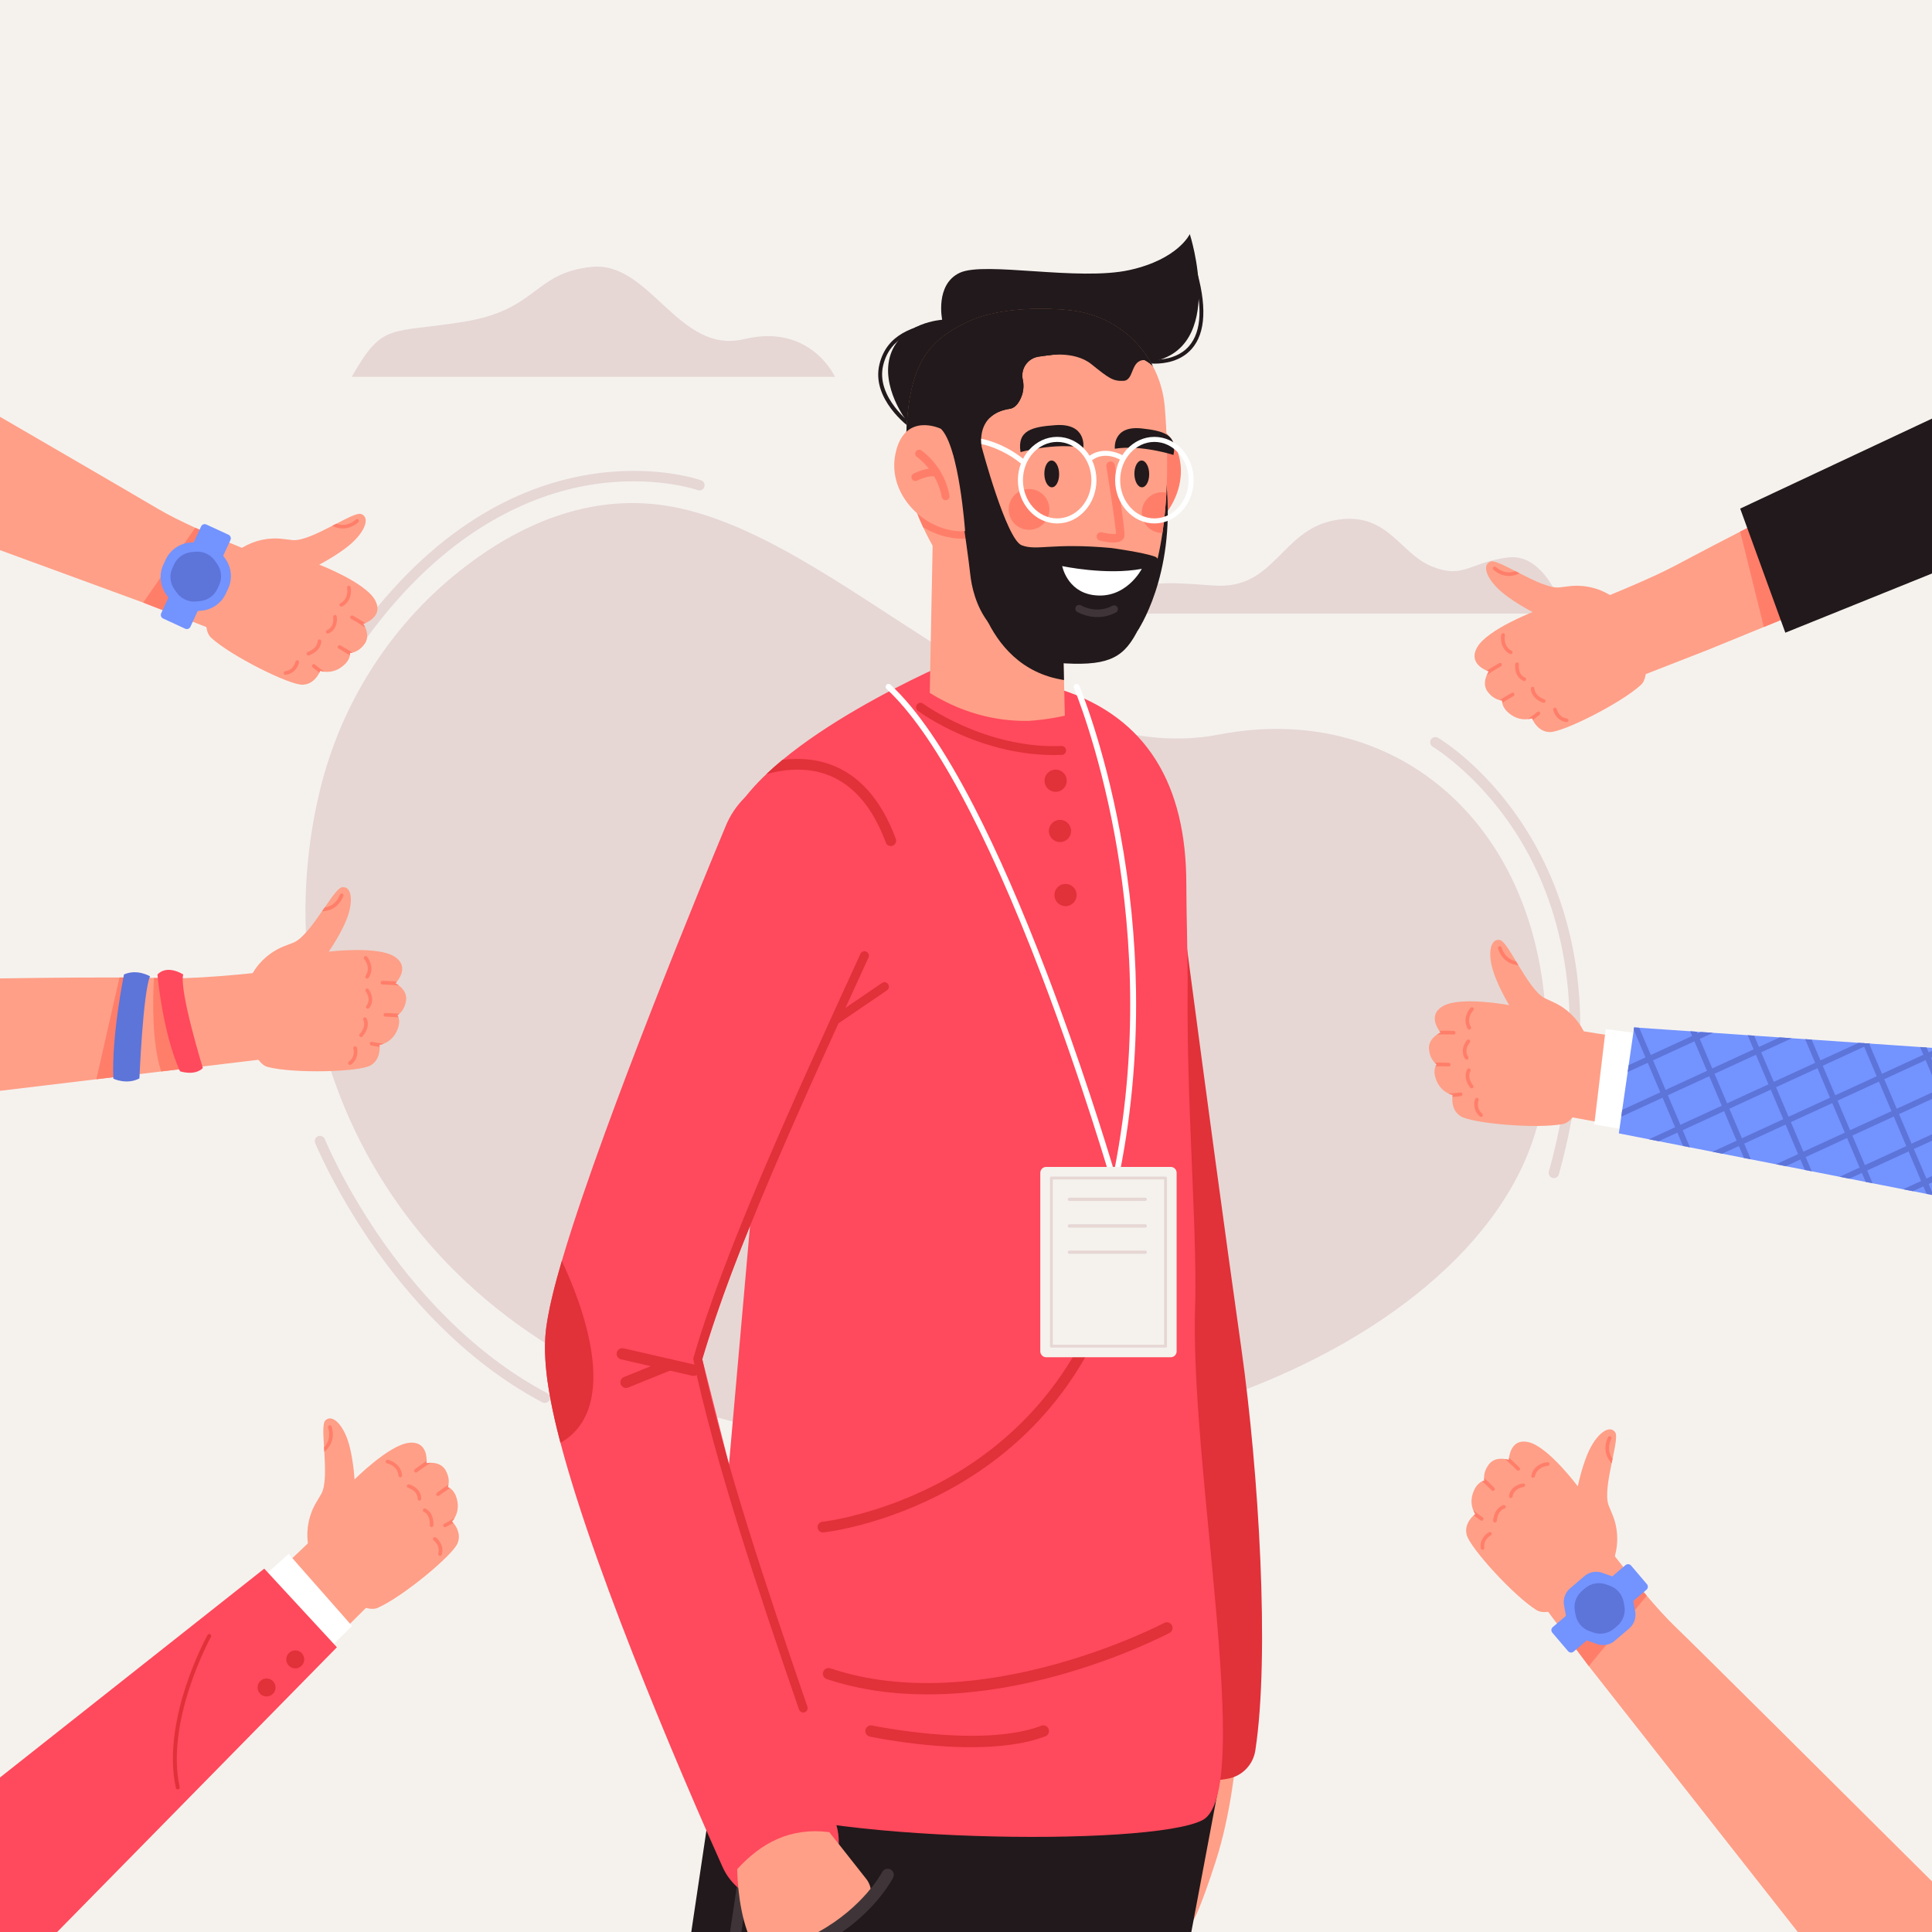 <?xml version="1.0" encoding="utf-8"?>
<!-- Generator: Adobe Illustrator 27.5.0, SVG Export Plug-In . SVG Version: 6.00 Build 0)  -->
<svg version="1.1" xmlns="http://www.w3.org/2000/svg" xmlns:xlink="http://www.w3.org/1999/xlink" x="0px" y="0px"
	 viewBox="0 0 500 500" style="enable-background:new 0 0 500 500;" xml:space="preserve">
<g id="BACKGROUND">
	<g>
		<rect style="fill:#F5F2EE;" width="500" height="500"/>
	</g>
</g>
<g id="OBJECTS">
	<g>
		<g>
			<g>
				<path style="fill:#E6D7D4;" d="M82.754,204.689c5.574-23.11,18.869-43.832,38.106-58.412
					c13.432-10.18,31.17-18.541,51.363-15.431c45.082,6.942,92.978,68.949,143.242,59.251c50.264-9.698,90.693,29.871,84.047,92.342
					c-6.646,62.471-117.046,111.156-214.977,84.117C100.39,343.324,67.236,269.026,82.754,204.689z"/>
			</g>
		</g>
		<g>
			<g>
				<g>
					<path style="fill:#E6D7D4;" d="M404.952,158.81c0,0-4.597-15.707-14.557-14.557c-9.961,1.149-11.493,5.746-19.921,2.299
						c-8.428-3.448-11.493-14.558-25.284-11.876c-13.791,2.682-15.324,18.005-31.031,16.856c-15.707-1.149-21.07-1.532-26.816,7.279
						H404.952L404.952,158.81z"/>
				</g>
			</g>
			<g>
				<g>
					<path style="fill:#E6D7D4;" d="M216.106,97.538c0,0-6.301-13.932-23.506-9.779c-17.01,4.106-24.338-20.256-39.484-18.689
						c-15.147,1.567-13.779,11.064-33.104,14.198c-19.325,3.134-20.856,0-28.996,14.27H216.106z"/>
				</g>
			</g>
		</g>
		<g>
			<g>
				<path style="fill:#E6D7D4;" d="M402.145,304.89c0.59,0,1.133-0.391,1.298-0.988c5.146-18.516,6.719-35.967,4.674-51.869
					c-1.641-12.76-5.6-24.552-11.767-35.05c-10.52-17.906-23.647-25.723-24.201-26.047c-0.643-0.376-1.469-0.16-1.845,0.483
					c-0.376,0.642-0.16,1.468,0.482,1.844l0,0c0.13,0.077,13.159,7.86,23.313,25.213c9.368,16.009,18.142,43.7,6.745,84.703
					c-0.199,0.717,0.221,1.461,0.938,1.66C401.903,304.874,402.025,304.89,402.145,304.89z"/>
			</g>
		</g>
		<g>
			<g>
				<path style="fill:#E6D7D4;" d="M93.457,166.146c0.418,0,0.83-0.193,1.094-0.558c20.683-28.575,43.019-37.57,58.114-40.083
					c16.284-2.712,27.777,1.302,27.891,1.343c0.7,0.251,1.473-0.114,1.724-0.815c0.251-0.701-0.114-1.473-0.815-1.724
					c-0.493-0.177-12.275-4.29-29.243-1.464c-9.94,1.655-19.592,5.37-28.687,11.041c-11.329,7.064-21.815,17.198-31.17,30.122
					c-0.437,0.603-0.302,1.446,0.302,1.883C92.907,166.063,93.183,166.146,93.457,166.146z"/>
			</g>
		</g>
		<g>
			<g>
				<path style="fill:#E6D7D4;" d="M140.987,363.086c0.484,0,0.952-0.261,1.194-0.719c0.348-0.659,0.096-1.474-0.563-1.822
					c-20.255-10.689-34.829-28.001-43.489-40.642c-9.395-13.713-14.028-24.999-14.073-25.112c-0.28-0.69-1.067-1.022-1.757-0.741
					c-0.69,0.281-1.022,1.067-0.741,1.757c0.047,0.115,4.79,11.67,14.347,25.62c8.831,12.892,23.713,30.556,44.455,41.503
					C140.559,363.035,140.774,363.086,140.987,363.086z"/>
			</g>
		</g>
	</g>
	<g>
		<g>
			<g>
				<g>
					<g>
						<g>
							<g>
								<path style="fill:#FF9F87;" d="M78.276,177.203c-3.384,0.08-18.339-7.339-23.602-12.119
									c-2.543-2.309-1.067-8.83,1.136-14.958c2.612-7.253,9.971-11.655,17.612-10.624c0.835,0.113,1.614,0.206,2.295,0.27
									c2.471,0.234,6.582-1.788,10.259-3.684c0.357-0.186,0.711-0.37,1.058-0.548c2.952-1.533,5.469-2.824,6.379-2.531
									c2.117,0.679,1.483,3.688-1.687,6.886c-3.171,3.197-9.112,6.233-9.112,6.233s11.713,4.493,14.368,9.037
									c2.149,3.677-1.114,5.526-2.445,6.1c-0.314,0.136-0.521,0.202-0.521,0.202s0.253,0.355,0.507,0.916c0,0,0,0,0.001,0.003
									c0.467,1.038,0.935,2.778-0.181,4.297c-1.115,1.52-2.374,2.045-3.123,2.227c-0.402,0.099-0.656,0.096-0.656,0.096
									s0.043,0.224-0.011,0.596c-0.104,0.705-0.564,1.94-2.348,3.162c-1.634,1.119-3.229,1.195-4.245,1.075
									c-0.677-0.079-1.094-0.243-1.094-0.243s-0.062,0.188-0.203,0.478C82.194,175.036,80.881,177.14,78.276,177.203z"/>
							</g>
						</g>
					</g>
					<g>
						<g>
							<g>
								<path style="fill:#FF7E6A;" d="M85.975,136.088c0.357-0.186,0.711-0.37,1.058-0.548c0.927,0.333,2.166,0.493,3.533-0.1
									c0.504-0.218,1.024-0.54,1.553-0.992c0.196-0.171,0.494-0.146,0.662,0.051c0.171,0.196,0.146,0.494-0.051,0.662
									C90.023,137.475,87.442,136.823,85.975,136.088z"/>
							</g>
						</g>
					</g>
					<g>
						<g>
							<g>
								<path style="fill:#FF7E6A;" d="M87.896,156.726c-0.096-0.221-0.008-0.483,0.208-0.6c2.278-1.235,1.742-3.869,1.718-3.981
									c-0.054-0.254,0.107-0.504,0.36-0.559c0.253-0.055,0.504,0.103,0.559,0.358c0.26,1.181,0.137,3.748-2.189,5.009
									c-0.228,0.124-0.514,0.039-0.638-0.189C87.908,156.751,87.901,156.738,87.896,156.726z"/>
							</g>
						</g>
					</g>
					<g>
						<g>
							<g>
								<path style="fill:#FF7E6A;" d="M84.397,163.692c-0.104-0.238,0.006-0.516,0.244-0.619c1.978-0.858,1.589-3.339,1.585-3.364
									c-0.043-0.256,0.13-0.499,0.387-0.542c0.256-0.043,0.499,0.13,0.541,0.387c0.186,1.114-0.022,3.464-2.138,4.382
									C84.777,164.04,84.5,163.93,84.397,163.692z"/>
							</g>
						</g>
					</g>
					<g>
						<g>
							<g>
								<path style="fill:#FF7E6A;" d="M79.397,169.356c-0.002-0.006-0.005-0.011-0.007-0.017c-0.094-0.242,0.026-0.515,0.268-0.609
									c2.571-1,2.548-2.69,2.546-2.761c-0.008-0.258,0.193-0.477,0.45-0.487c0.257-0.011,0.476,0.184,0.489,0.443
									c0.005,0.098,0.09,2.424-3.145,3.683C79.762,169.699,79.497,169.587,79.397,169.356z"/>
							</g>
						</g>
					</g>
					<g>
						<g>
							<g>
								<path style="fill:#FF7E6A;" d="M73.474,174.36c-0.017-0.039-0.029-0.081-0.035-0.125c-0.035-0.258,0.146-0.494,0.404-0.529
									c2.167-0.291,2.613-2.429,2.617-2.451c0.05-0.255,0.298-0.421,0.552-0.371c0.255,0.05,0.421,0.298,0.371,0.553
									c-0.192,0.975-1.153,2.898-3.415,3.202C73.755,174.667,73.556,174.548,73.474,174.36z"/>
							</g>
						</g>
					</g>
					<g>
						<g>
							<g>
								<path style="fill:#FF7E6A;" d="M94.522,162.383c-1.698-1.141-3.619-2.212-3.646-2.227c-0.094-0.051-0.163-0.131-0.203-0.223
									c-0.056-0.13-0.055-0.284,0.021-0.416c0.126-0.229,0.413-0.309,0.638-0.184c0.099,0.056,1.647,0.92,3.204,1.933
									c-0.314,0.136-0.521,0.202-0.521,0.202S94.268,161.822,94.522,162.383z"/>
							</g>
						</g>
					</g>
					<g>
						<g>
							<g>
								<path style="fill:#FF7E6A;" d="M90.552,169.602c-1.478-0.949-2.899-1.741-2.921-1.752c-0.094-0.051-0.164-0.134-0.203-0.223
									c-0.056-0.13-0.055-0.284,0.02-0.419c0.127-0.226,0.414-0.306,0.639-0.182c0.098,0.053,1.599,0.889,3.131,1.883
									c-0.402,0.099-0.656,0.096-0.656,0.096S90.606,169.23,90.552,169.602z"/>
							</g>
						</g>
					</g>
					<g>
						<g>
							<g>
								<path style="fill:#FF7E6A;" d="M82.662,174.074c-0.986-0.721-1.697-1.312-1.757-1.364c-0.058-0.047-0.101-0.107-0.128-0.17
									c-0.069-0.158-0.047-0.352,0.073-0.493c0.167-0.199,0.463-0.225,0.663-0.055c0.017,0.016,1.095,0.916,2.446,1.848
									c-0.677-0.079-1.094-0.243-1.094-0.243S82.803,173.783,82.662,174.074z"/>
							</g>
						</g>
					</g>
				</g>
				<g>
					<g>
						<path style="fill:#FF9F87;" d="M40.983,131.744c2.601,1.536,6.044,3.234,9.546,4.844c1.386,0.637,2.784,1.259,4.14,1.852
							c6.14,2.684,11.471,4.755,11.471,4.755L54.768,162.81l-9.993-3.869l-7.731-2.991L0,142.375v-34.51
							C0,107.865,32.689,126.842,40.983,131.744z"/>
					</g>
				</g>
				<g>
					<g>
						<path style="fill:#FF7E6A;" d="M37.044,155.95l13.485-19.362c1.386,0.637,2.784,1.259,4.14,1.852l-9.895,20.5L37.044,155.95z"
							/>
					</g>
				</g>
			</g>
			<g>
				<g>
					<path style="fill:#7393FF;" d="M59.643,139.75l-10.358,22.453c-0.237,0.514-0.847,0.739-1.361,0.502l-5.706-2.632
						c-0.514-0.237-0.739-0.846-0.502-1.36l10.323-22.469c0.237-0.515,0.847-0.741,1.362-0.503l5.74,2.648
						C59.656,138.626,59.88,139.236,59.643,139.75z"/>
				</g>
				<g>
					<path style="fill:#7393FF;" d="M58.46,153.597l0.591-1.281c1.151-2.495,0.883-5.414-0.702-7.658l-0.814-1.152
						c-1.585-2.244-4.247-3.472-6.983-3.221l-1.405,0.129c-2.736,0.251-5.131,1.942-6.281,4.437l-0.591,1.281
						c-1.151,2.495-0.883,5.414,0.702,7.658l0.814,1.152c1.585,2.244,4.247,3.472,6.983,3.221l1.405-0.129
						C54.914,157.783,57.309,156.092,58.46,153.597z"/>
				</g>
				<g>
					<path style="fill:#5D74D9;" d="M49.572,142.884l1.011-0.093c1.968-0.18,3.884,0.703,5.024,2.318l0.586,0.829
						c1.141,1.615,1.333,3.715,0.505,5.51l-0.425,0.922c-0.828,1.795-2.551,3.012-4.519,3.192l-1.011,0.093
						c-1.968,0.18-3.884-0.703-5.024-2.318l-0.586-0.829c-1.14-1.615-1.333-3.715-0.505-5.51l0.425-0.922
						C45.88,144.281,47.603,143.064,49.572,142.884z"/>
				</g>
			</g>
		</g>
		<g>
			<g>
				<g>
					<g>
						<g>
							<path style="fill:#FF9F87;" d="M95.847,275.759c-2.95,1.66-19.637,2.134-26.529,0.386c-3.33-0.844-5.089-7.294-6.022-13.74
								c-1.101-7.63,3.329-14.972,10.559-17.65c0.79-0.293,1.522-0.576,2.153-0.84c2.292-0.954,4.971-4.67,7.327-8.071
								c0.228-0.332,0.454-0.661,0.677-0.981c1.886-2.74,3.503-5.062,4.443-5.231c2.187-0.395,3.042,2.559,1.745,6.871
								c-1.297,4.312-5.118,9.782-5.118,9.782s12.451-1.535,16.929,1.23c3.624,2.237,1.612,5.402,0.706,6.534
								c-0.213,0.267-0.365,0.423-0.365,0.423s0.39,0.195,0.877,0.57c0,0,0,0,0.002,0.002c0.9,0.697,2.13,2.013,1.859,3.879
								c-0.271,1.865-1.136,2.921-1.712,3.433c-0.308,0.276-0.534,0.393-0.534,0.393s0.143,0.178,0.27,0.532
								c0.239,0.672,0.414,1.978-0.588,3.895c-0.917,1.756-2.289,2.572-3.243,2.943c-0.635,0.248-1.08,0.299-1.08,0.299
								s0.033,0.195,0.045,0.517C98.288,272.005,98.117,274.48,95.847,275.759z"/>
						</g>
					</g>
					<g>
						<g>
							<path style="fill:#FF7E6A;" d="M83.334,235.845c0.228-0.332,0.454-0.661,0.677-0.981c0.975-0.142,2.144-0.582,3.072-1.747
								c0.342-0.429,0.65-0.958,0.905-1.605c0.093-0.243,0.368-0.361,0.608-0.265c0.243,0.093,0.361,0.368,0.265,0.608
								C87.559,235.168,84.975,235.804,83.334,235.845z"/>
						</g>
					</g>
					<g>
						<g>
							<path style="fill:#FF7E6A;" d="M94.723,253.162c-0.189-0.15-0.234-0.423-0.099-0.628c1.431-2.16-0.279-4.234-0.353-4.321
								c-0.167-0.198-0.143-0.495,0.055-0.663c0.198-0.168,0.493-0.145,0.662,0.053c0.784,0.921,1.882,3.244,0.42,5.451
								c-0.143,0.217-0.435,0.276-0.652,0.132C94.745,253.179,94.734,253.171,94.723,253.162z"/>
						</g>
					</g>
					<g>
						<g>
							<path style="fill:#FF7E6A;" d="M94.905,260.955c-0.203-0.162-0.237-0.458-0.075-0.661c1.343-1.686-0.165-3.694-0.181-3.714
								c-0.158-0.206-0.119-0.502,0.087-0.66c0.206-0.158,0.501-0.12,0.66,0.087c0.687,0.897,1.607,3.069,0.17,4.873
								C95.404,261.084,95.108,261.117,94.905,260.955z"/>
						</g>
					</g>
					<g>
						<g>
							<path style="fill:#FF7E6A;" d="M93.151,268.305c-0.005-0.004-0.009-0.008-0.014-0.012c-0.197-0.17-0.219-0.467-0.05-0.664
								c1.8-2.09,0.987-3.572,0.951-3.634c-0.128-0.224-0.054-0.511,0.169-0.642c0.222-0.131,0.507-0.061,0.64,0.161
								c0.051,0.084,1.218,2.098-1.047,4.729C93.635,268.436,93.348,268.461,93.151,268.305z"/>
						</g>
					</g>
					<g>
						<g>
							<path style="fill:#FF7E6A;" d="M90.273,275.504c-0.033-0.026-0.063-0.058-0.089-0.094c-0.152-0.211-0.103-0.505,0.108-0.656
								c1.776-1.275,1.166-3.372,1.159-3.393c-0.075-0.249,0.065-0.511,0.314-0.587c0.248-0.075,0.511,0.065,0.587,0.314
								c0.288,0.951,0.343,3.1-1.511,4.431C90.665,275.643,90.433,275.632,90.273,275.504z"/>
						</g>
					</g>
					<g>
						<g>
							<path style="fill:#FF7E6A;" d="M103.229,255.044c-2.035-0.209-4.234-0.253-4.265-0.254c-0.107-0.001-0.205-0.039-0.284-0.102
								c-0.11-0.088-0.182-0.225-0.177-0.377c0.004-0.262,0.219-0.467,0.477-0.463c0.114,0.003,1.886,0.039,3.737,0.202
								c-0.213,0.267-0.365,0.423-0.365,0.423S102.742,254.669,103.229,255.044z"/>
						</g>
					</g>
					<g>
						<g>
							<path style="fill:#FF7E6A;" d="M103.115,263.283c-1.751-0.143-3.377-0.176-3.401-0.175c-0.107-0.001-0.208-0.041-0.284-0.102
								c-0.11-0.088-0.182-0.225-0.179-0.379c0.006-0.26,0.222-0.465,0.479-0.461c0.112,0.001,1.83,0.034,3.649,0.192
								c-0.308,0.276-0.534,0.393-0.534,0.393S102.988,262.929,103.115,263.283z"/>
						</g>
					</g>
					<g>
						<g>
							<path style="fill:#FF7E6A;" d="M98.249,270.936c-1.209-0.173-2.114-0.361-2.192-0.379c-0.073-0.014-0.139-0.047-0.193-0.09
								c-0.135-0.107-0.207-0.289-0.167-0.47c0.054-0.254,0.303-0.416,0.56-0.36c0.023,0.006,1.397,0.295,3.028,0.483
								c-0.635,0.248-1.08,0.299-1.08,0.299S98.238,270.613,98.249,270.936z"/>
						</g>
					</g>
				</g>
				<g>
					<path style="fill:#FF9F87;" d="M69.16,251.435l-0.828,22.658l-10.64,1.277l-8.227,0.99l-0.37,0.045l-7.375,0.888l-9.243,1.11
						l-7.545,0.905L0,282.305V253.21c0,0,17.89-0.283,30.927-0.243c1.048,0.005,2.065,0.01,3.04,0.018
						c2.238,0.018,4.248,0.048,5.885,0.095l0.6,0.018c0.4,0.012,0.775,0.027,1.12,0.042c0.728,0.033,1.505,0.05,2.315,0.055
						c2.555,0.017,5.468-0.09,8.388-0.26c1.522-0.09,3.05-0.197,4.525-0.31C63.482,252.11,69.16,251.435,69.16,251.435z"/>
				</g>
				<g>
					<path style="fill:#FF7E6A;" d="M49.095,276.405l-7.375,0.888c-2.535-7.49-2.15-19.43-1.868-24.213l0.6,0.018l3.435,0.098
						L49.095,276.405z"/>
				</g>
				<g>
					<path style="fill:#FF7E6A;" d="M33.967,252.985l-1.49,25.417l-7.545,0.905l5.995-26.34
						C31.975,252.973,32.992,252.977,33.967,252.985z"/>
				</g>
				<g>
					<path style="fill:#5D74D9;" d="M32.083,252.191c0,0-3.25,15.892-2.75,26.975c0,0,3.5,1.667,6.75-0.083
						c0,0,0.917-22.25,2.75-26.417C38.833,252.667,35.5,250.659,32.083,252.191z"/>
				</g>
				<g>
					<path style="fill:#FF495C;" d="M40.75,252.191c0,0,1.273,14.945,5.833,25.059c0,0,3.788,1.285,5.917-0.834
						c0,0-6.167-20-5.085-24.225C47.415,252.191,43.359,249.505,40.75,252.191z"/>
				</g>
			</g>
		</g>
		<g>
			<g>
				<g>
					<g>
						<g>
							<path style="fill:#FF9F87;" d="M401.083,189.459c3.384,0.07,18.318-7.392,23.567-12.188c2.537-2.316,1.042-8.833-1.18-14.955
								c-2.633-7.245-10.005-11.626-17.643-10.572c-0.835,0.115-1.614,0.211-2.294,0.276c-2.47,0.242-6.587-1.769-10.27-3.654
								c-0.358-0.185-0.712-0.368-1.06-0.545c-2.957-1.525-5.478-2.808-6.387-2.512c-2.115,0.685-1.473,3.693,1.707,6.881
								c3.18,3.188,9.13,6.206,9.13,6.206s-11.7,4.527-14.341,9.079c-2.138,3.683,1.13,5.523,2.463,6.093
								c0.314,0.135,0.522,0.2,0.522,0.2s-0.252,0.356-0.504,0.917c0,0,0,0-0.001,0.003c-0.464,1.04-0.927,2.78,0.193,4.297
								c1.12,1.517,2.38,2.039,3.13,2.217c0.402,0.098,0.656,0.094,0.656,0.094s-0.042,0.224,0.013,0.596
								c0.106,0.705,0.569,1.938,2.357,3.155c1.638,1.114,3.232,1.186,4.248,1.063c0.677-0.081,1.093-0.247,1.093-0.247
								s0.063,0.188,0.204,0.477C397.159,187.303,398.478,189.403,401.083,189.459z"/>
						</g>
					</g>
					<g>
						<g>
							<path style="fill:#FF7E6A;" d="M393.264,148.367c-0.358-0.185-0.712-0.368-1.06-0.545c-0.926,0.336-2.165,0.499-3.533-0.09
								c-0.504-0.217-1.026-0.537-1.556-0.987c-0.197-0.17-0.494-0.144-0.661,0.053c-0.17,0.197-0.145,0.494,0.053,0.661
								C389.22,149.765,391.799,149.105,393.264,148.367z"/>
						</g>
					</g>
					<g>
						<g>
							<path style="fill:#FF7E6A;" d="M391.403,169.009c0.095-0.222,0.007-0.483-0.209-0.6c-2.282-1.228-1.754-3.864-1.73-3.976
								c0.054-0.254-0.108-0.504-0.362-0.558c-0.254-0.054-0.503,0.105-0.558,0.36c-0.257,1.182-0.126,3.748,2.204,5.003
								c0.229,0.123,0.514,0.038,0.637-0.191C391.392,169.035,391.398,169.022,391.403,169.009z"/>
						</g>
					</g>
					<g>
						<g>
							<path style="fill:#FF7E6A;" d="M394.923,175.965c0.103-0.239-0.008-0.515-0.246-0.618c-1.98-0.852-1.598-3.334-1.594-3.359
								c0.042-0.257-0.132-0.498-0.388-0.54c-0.256-0.042-0.499,0.131-0.54,0.388c-0.183,1.115,0.032,3.464,2.151,4.376
								C394.543,176.314,394.82,176.204,394.923,175.965z"/>
						</g>
					</g>
					<g>
						<g>
							<path style="fill:#FF7E6A;" d="M399.939,181.615c0.002-0.006,0.005-0.011,0.007-0.017c0.093-0.243-0.027-0.515-0.27-0.608
								c-2.574-0.993-2.556-2.682-2.554-2.754c0.007-0.258-0.194-0.476-0.452-0.486c-0.258-0.01-0.475,0.186-0.488,0.444
								c-0.005,0.098-0.083,2.425,3.156,3.674C399.575,181.959,399.84,181.846,399.939,181.615z"/>
						</g>
					</g>
					<g>
						<g>
							<path style="fill:#FF7E6A;" d="M405.876,186.601c0.017-0.039,0.029-0.081,0.034-0.125c0.034-0.258-0.148-0.494-0.405-0.528
								c-2.168-0.285-2.62-2.422-2.624-2.443c-0.051-0.255-0.299-0.42-0.554-0.369c-0.255,0.051-0.42,0.299-0.369,0.554
								c0.195,0.974,1.162,2.895,3.424,3.192C405.596,186.91,405.795,186.79,405.876,186.601z"/>
						</g>
					</g>
					<g>
						<g>
							<path style="fill:#FF7E6A;" d="M384.794,174.685c1.695-1.145,3.613-2.222,3.64-2.238c0.094-0.052,0.163-0.132,0.202-0.224
								c0.056-0.13,0.054-0.284-0.022-0.416c-0.127-0.229-0.414-0.308-0.639-0.183c-0.099,0.056-1.644,0.925-3.199,1.943
								c0.314,0.135,0.522,0.2,0.522,0.2S385.046,174.124,384.794,174.685z"/>
						</g>
					</g>
					<g>
						<g>
							<path style="fill:#FF7E6A;" d="M388.785,181.893c1.475-0.953,2.894-1.749,2.916-1.761c0.094-0.052,0.164-0.135,0.202-0.224
								c0.056-0.13,0.054-0.284-0.021-0.419c-0.128-0.226-0.415-0.305-0.64-0.18c-0.098,0.053-1.597,0.894-3.126,1.892
								c0.402,0.098,0.656,0.094,0.656,0.094S388.73,181.521,388.785,181.893z"/>
						</g>
					</g>
					<g>
						<g>
							<path style="fill:#FF7E6A;" d="M396.688,186.342c0.984-0.724,1.693-1.317,1.754-1.369c0.058-0.047,0.101-0.107,0.128-0.17
								c0.068-0.158,0.046-0.352-0.075-0.493c-0.167-0.198-0.464-0.223-0.663-0.053c-0.017,0.016-1.092,0.92-2.441,1.856
								c0.677-0.081,1.093-0.247,1.093-0.247S396.546,186.052,396.688,186.342z"/>
						</g>
					</g>
				</g>
				<g>
					<path style="fill:#FF9F87;" d="M500,112.25v32.22l-34.275,14.018l-9.24,3.777l-14.233,5.82l-7.722,3.015l-9.98,3.897
						l-11.43-19.583c0,0,5.325-2.085,11.457-4.787c1.355-0.598,2.75-1.223,4.135-1.865c3.497-1.62,6.865-3.452,9.53-4.87
						c2.703-1.438,7.005-3.675,12.117-6.31c1.335-0.688,2.725-1.403,4.155-2.137C473.612,125.63,500,112.25,500,112.25z"/>
				</g>
				<g>
					<path style="fill:#FF7E6A;" d="M465.725,158.488l-9.24,3.777l-6.125-24.682c1.335-0.688,2.725-1.403,4.155-2.137
						L465.725,158.488z"/>
				</g>
				<polygon style="fill:#21191B;" points="450.36,131.625 462.044,163.739 500,148.419 500,108.335 				"/>
			</g>
		</g>
		<g>
			<g>
				<g>
					<g>
						<g>
							<g>
								<path style="fill:#FF9F87;" d="M118.416,399.415c-1.296,3.127-14.131,13.802-20.633,16.681
									c-3.141,1.392-8.506-2.596-13.219-7.091c-5.576-5.323-6.624-13.834-2.589-20.404c0.441-0.718,0.841-1.393,1.175-1.99
									c1.214-2.165,1.028-6.743,0.782-10.872c-0.025-0.402-0.051-0.8-0.073-1.189c-0.208-3.32-0.369-6.144,0.267-6.858
									c1.477-1.661,3.973,0.136,5.614,4.329c1.641,4.193,2.013,10.855,2.013,10.855s8.848-8.894,14.078-9.483
									c4.232-0.477,4.603,3.255,4.589,4.704c-0.003,0.342-0.026,0.558-0.026,0.558s0.427-0.088,1.042-0.093c0,0,0,0,0.003,0
									c1.139-0.007,2.918,0.269,3.857,1.904c0.938,1.635,0.91,2.999,0.772,3.757c-0.072,0.407-0.177,0.639-0.177,0.639
									s0.222,0.052,0.541,0.252c0.603,0.381,1.546,1.301,1.942,3.427c0.362,1.947-0.213,3.436-0.734,4.317
									c-0.346,0.587-0.665,0.902-0.665,0.902s0.146,0.133,0.355,0.379C118.019,394.955,119.412,397.007,118.416,399.415z"/>
							</g>
						</g>
					</g>
					<g>
						<g>
							<g>
								<path style="fill:#FF7E6A;" d="M83.932,375.739c-0.025-0.402-0.051-0.8-0.073-1.189c0.68-0.713,1.327-1.781,1.338-3.271
									c0.004-0.549-0.079-1.155-0.278-1.821c-0.077-0.248,0.067-0.511,0.315-0.584c0.248-0.077,0.511,0.066,0.584,0.315
									C86.837,372.598,85.197,374.694,83.932,375.739z"/>
							</g>
						</g>
					</g>
					<g>
						<g>
							<g>
								<path style="fill:#FF7E6A;" d="M103.582,382.332c-0.241-0.002-0.445-0.188-0.465-0.433
									c-0.208-2.583-2.833-3.159-2.945-3.182c-0.254-0.053-0.418-0.301-0.366-0.555c0.052-0.254,0.298-0.419,0.554-0.367
									c1.185,0.24,3.483,1.391,3.695,4.029c0.021,0.259-0.172,0.486-0.431,0.507C103.609,382.332,103.596,382.332,103.582,382.332
									z"/>
							</g>
						</g>
					</g>
					<g>
						<g>
							<g>
								<path style="fill:#FF7E6A;" d="M108.536,388.35c-0.26-0.002-0.469-0.214-0.467-0.474c0.016-2.156-2.41-2.804-2.435-2.81
									c-0.252-0.065-0.403-0.321-0.339-0.573c0.065-0.251,0.32-0.404,0.573-0.339c1.094,0.281,3.159,1.422,3.142,3.729
									C109.008,388.143,108.796,388.352,108.536,388.35z"/>
							</g>
						</g>
					</g>
					<g>
						<g>
							<g>
								<path style="fill:#FF7E6A;" d="M111.693,395.215c-0.006,0-0.012,0-0.018,0c-0.26-0.012-0.461-0.232-0.449-0.491
									c0.126-2.756-1.429-3.419-1.495-3.446c-0.239-0.097-0.358-0.369-0.263-0.609c0.094-0.24,0.361-0.361,0.603-0.269
									c0.092,0.035,2.254,0.898,2.096,4.366C112.155,395.019,111.945,395.217,111.693,395.215z"/>
							</g>
						</g>
					</g>
					<g>
						<g>
							<g>
								<path style="fill:#FF7E6A;" d="M113.873,402.655c-0.042,0-0.086-0.006-0.128-0.019c-0.25-0.073-0.393-0.334-0.32-0.583
									c0.61-2.099-1.164-3.372-1.183-3.385c-0.213-0.149-0.264-0.443-0.115-0.655c0.149-0.213,0.443-0.264,0.655-0.116
									c0.813,0.57,2.184,2.227,1.546,4.418C114.268,402.523,114.078,402.657,113.873,402.655z"/>
							</g>
						</g>
					</g>
					<g>
						<g>
							<g>
								<path style="fill:#FF7E6A;" d="M111.436,378.562c-1.73,1.091-3.487,2.415-3.512,2.434c-0.085,0.065-0.186,0.096-0.286,0.095
									c-0.141-0.001-0.282-0.065-0.372-0.188c-0.159-0.208-0.116-0.503,0.089-0.658c0.091-0.068,1.508-1.134,3.065-2.148
									c-0.003,0.342-0.026,0.558-0.026,0.558S110.821,378.567,111.436,378.562z"/>
							</g>
						</g>
					</g>
					<g>
						<g>
							<g>
								<path style="fill:#FF7E6A;" d="M116.431,385.113c-1.466,0.968-2.765,1.947-2.784,1.962
									c-0.085,0.065-0.189,0.096-0.286,0.095c-0.141-0.001-0.282-0.065-0.375-0.188c-0.155-0.208-0.112-0.503,0.093-0.658
									c0.088-0.068,1.46-1.103,2.989-2.102c-0.072,0.407-0.177,0.639-0.177,0.639S116.113,384.913,116.431,385.113z"/>
							</g>
						</g>
					</g>
					<g>
						<g>
							<g>
								<path style="fill:#FF7E6A;" d="M117.328,394.138c-1.058,0.61-1.886,1.021-1.959,1.055c-0.066,0.034-0.138,0.049-0.207,0.049
									c-0.173-0.001-0.341-0.1-0.422-0.267c-0.114-0.233-0.018-0.514,0.218-0.629c0.022-0.009,1.281-0.63,2.68-1.489
									c-0.346,0.587-0.665,0.902-0.665,0.902S117.12,393.891,117.328,394.138z"/>
							</g>
						</g>
					</g>
				</g>
				<g>
					<g>
						<path style="fill:#FF9F87;" d="M61.755,415.126c2.457-1.757,5.403-4.218,8.292-6.77c1.143-1.01,2.278-2.036,3.369-3.037
							c4.939-4.529,8.989-8.566,8.989-8.566l13.337,18.336l-7.582,7.573l-5.863,5.859l-43.309,43.267L19.558,446.6
							C19.558,446.6,53.916,420.727,61.755,415.126z"/>
					</g>
				</g>
			</g>
			<g>
				<g>
					<polygon style="fill:#FFFFFF;" points="68.218,407.981 74.682,402.142 91.114,420.801 85.787,426.008 					"/>
				</g>
			</g>
			<g>
				<g>
					<polygon style="fill:#FF495C;" points="14.798,500 87.193,426.31 68.387,405.964 0,460.012 0,500 					"/>
				</g>
			</g>
			<g>
				<g>
					<path style="fill:#E13139;" d="M45.626,462.917c-0.054-0.062-0.094-0.138-0.113-0.224c-2.006-9.228,0.334-19.495,2.651-26.483
						c2.504-7.552,5.523-13.014,5.553-13.068c0.134-0.241,0.439-0.328,0.68-0.194c0.241,0.134,0.328,0.439,0.194,0.68
						c-0.119,0.214-11.854,21.595-8.101,38.853c0.059,0.27-0.112,0.536-0.382,0.595C45.924,463.115,45.742,463.049,45.626,462.917z"
						/>
				</g>
			</g>
			<g>
				<g>
					<path style="fill:#E13139;" d="M70.516,438.454c-0.961,0.847-2.427,0.754-3.274-0.208c-0.847-0.961-0.754-2.427,0.208-3.274
						c0.961-0.847,2.427-0.754,3.274,0.208C71.571,436.142,71.478,437.607,70.516,438.454z"/>
				</g>
			</g>
			<g>
				<g>
					<path style="fill:#E13139;" d="M77.944,431.19c-0.961,0.847-2.427,0.754-3.274-0.208c-0.847-0.961-0.754-2.427,0.208-3.274
						c0.961-0.847,2.427-0.754,3.274,0.208C78.998,428.877,78.905,430.343,77.944,431.19z"/>
				</g>
			</g>
		</g>
		<g>
			<g>
				<g>
					<g>
						<g>
							<g>
								<path style="fill:#FF9F87;" d="M377.985,288.864c2.841,1.841,19.465,3.357,26.453,2.042
									c3.376-0.634,5.535-6.962,6.869-13.337c1.575-7.546-2.387-15.151-9.436-18.275c-0.771-0.341-1.483-0.67-2.096-0.973
									c-2.227-1.095-4.67-4.971-6.808-8.512c-0.207-0.345-0.412-0.688-0.614-1.021c-1.711-2.853-3.18-5.271-4.108-5.498
									c-2.158-0.531-3.196,2.365-2.17,6.749c1.025,4.384,4.497,10.083,4.497,10.083s-12.331-2.31-16.973,0.17
									c-3.756,2.006-1.946,5.291-1.113,6.477c0.196,0.28,0.338,0.445,0.338,0.445s-0.402,0.17-0.911,0.514c0,0,0,0-0.003,0.002
									c-0.942,0.639-2.251,1.876-2.097,3.755c0.154,1.879,0.951,2.986,1.494,3.533c0.29,0.295,0.508,0.426,0.508,0.426
									s-0.154,0.169-0.303,0.514c-0.28,0.655-0.536,1.948,0.344,3.924c0.806,1.81,2.124,2.71,3.052,3.14
									c0.618,0.287,1.059,0.365,1.059,0.365s-0.045,0.192-0.077,0.513C375.783,284.965,375.799,287.446,377.985,288.864z"/>
							</g>
						</g>
					</g>
					<g>
						<g>
							<g>
								<path style="fill:#FF7E6A;" d="M392.966,249.809c-0.207-0.345-0.412-0.688-0.614-1.021
									c-0.964-0.202-2.103-0.715-2.957-1.936c-0.315-0.45-0.589-0.996-0.803-1.658c-0.078-0.248-0.344-0.383-0.59-0.303
									c-0.248,0.078-0.383,0.344-0.303,0.591C388.792,248.87,391.331,249.666,392.966,249.809z"/>
							</g>
						</g>
					</g>
					<g>
						<g>
							<g>
								<path style="fill:#FF7E6A;" d="M380.518,266.382c0.198-0.138,0.26-0.407,0.138-0.62c-1.294-2.245,0.543-4.208,0.622-4.291
									c0.179-0.188,0.173-0.485-0.014-0.665c-0.187-0.18-0.483-0.176-0.664,0.012c-0.84,0.87-2.081,3.121-0.76,5.414
									c0.13,0.225,0.417,0.303,0.642,0.173C380.495,266.397,380.507,266.39,380.518,266.382z"/>
							</g>
						</g>
					</g>
					<g>
						<g>
							<g>
								<path style="fill:#FF7E6A;" d="M379.849,274.148c0.213-0.149,0.265-0.442,0.116-0.655c-1.235-1.767,0.396-3.676,0.413-3.695
									c0.171-0.196,0.15-0.493-0.046-0.664c-0.196-0.171-0.493-0.151-0.664,0.046c-0.742,0.852-1.796,2.962-0.474,4.853
									C379.343,274.245,379.636,274.297,379.849,274.148z"/>
							</g>
						</g>
					</g>
					<g>
						<g>
							<g>
								<path style="fill:#FF7E6A;" d="M381.141,281.593c0.005-0.004,0.01-0.007,0.015-0.011c0.207-0.157,0.248-0.452,0.091-0.659
									c-1.666-2.199-0.762-3.626-0.722-3.686c0.142-0.215,0.085-0.507-0.128-0.651c-0.214-0.144-0.502-0.092-0.649,0.121
									c-0.056,0.081-1.347,2.018,0.749,4.785C380.65,281.693,380.935,281.737,381.141,281.593z"/>
							</g>
						</g>
					</g>
					<g>
						<g>
							<g>
								<path style="fill:#FF7E6A;" d="M383.564,288.958c0.035-0.024,0.067-0.054,0.095-0.088c0.164-0.201,0.134-0.498-0.067-0.662
									c-1.693-1.383-0.953-3.438-0.945-3.459c0.091-0.244-0.033-0.514-0.276-0.605s-0.515,0.033-0.605,0.276
									c-0.347,0.931-0.536,3.073,1.232,4.516C383.164,289.072,383.396,289.075,383.564,288.958z"/>
							</g>
						</g>
					</g>
					<g>
						<g>
							<g>
								<path style="fill:#FF7E6A;" d="M371.911,267.729c2.044-0.082,4.241,0.012,4.273,0.013c0.107,0.005,0.207-0.026,0.29-0.084
									c0.116-0.081,0.195-0.213,0.2-0.365c0.013-0.261-0.19-0.48-0.447-0.491c-0.114-0.005-1.885-0.079-3.742-0.032
									c0.196,0.28,0.338,0.445,0.338,0.445S372.42,267.384,371.911,267.729z"/>
							</g>
						</g>
					</g>
					<g>
						<g>
							<g>
								<path style="fill:#FF7E6A;" d="M371.51,275.958c1.756-0.034,3.381,0.036,3.406,0.038c0.107,0.006,0.21-0.028,0.29-0.084
									c0.116-0.081,0.195-0.213,0.202-0.367c0.01-0.259-0.192-0.478-0.449-0.489c-0.111-0.006-1.828-0.08-3.654-0.037
									c0.29,0.295,0.508,0.426,0.508,0.426S371.659,275.613,371.51,275.958z"/>
							</g>
						</g>
					</g>
					<g>
						<g>
							<g>
								<path style="fill:#FF7E6A;" d="M375.888,283.9c1.218-0.097,2.133-0.228,2.212-0.241c0.074-0.01,0.142-0.038,0.198-0.078
									c0.141-0.099,0.225-0.276,0.196-0.459c-0.038-0.257-0.277-0.434-0.536-0.395c-0.023,0.005-1.413,0.207-3.052,0.293
									c0.618,0.287,1.059,0.365,1.059,0.365S375.92,283.579,375.888,283.9z"/>
							</g>
						</g>
					</g>
				</g>
				<g>
					<g>
						<path style="fill:#FF9F87;" d="M433.565,269.68c-3.02-0.055-6.842-0.411-10.669-0.875c-1.514-0.184-3.031-0.386-4.497-0.591
							c-6.636-0.931-12.262-1.959-12.262-1.959l-0.589,22.666l10.539,1.939l8.152,1.503l60.207,11.085l3.961-31.747
							C488.407,271.701,443.199,269.849,433.565,269.68z"/>
					</g>
				</g>
			</g>
			<g>
				<g>
					<polygon style="fill:#FFFFFF;" points="424.191,267.459 415.556,266.314 412.599,291 419.94,292.269 					"/>
				</g>
			</g>
			<g>
				<g>
					<polygon style="fill:#7393FF;" points="500,271.182 500,309.25 498.602,308.975 495.05,308.275 495.047,308.275 
						492.532,307.783 492.53,307.783 484.622,306.228 482.845,305.878 478.6,305.043 476.085,304.547 468.87,303.13 468.867,303.13 
						467.09,302.78 462.152,301.81 462.15,301.81 459.64,301.315 453.112,300.033 451.332,299.682 445.71,298.575 443.195,298.08 
						443.192,298.08 437.355,296.932 435.575,296.582 429.262,295.342 429.26,295.342 426.75,294.848 418.952,293.315 
						419.575,288.997 419.83,287.23 421.242,277.432 421.497,275.665 422.817,266.515 422.907,265.892 424.222,265.983 
						437.417,266.888 439.097,267.003 440.165,267.078 440.167,267.078 443.29,267.29 443.292,267.29 452.292,267.91 
						453.972,268.025 460.595,268.478 463.717,268.693 467.167,268.93 468.845,269.045 481.025,269.88 482.042,269.95 
						483.717,270.065 483.72,270.065 484.145,270.095 496.915,270.97 496.917,270.97 498.592,271.085 					"/>
				</g>
			</g>
			<g>
				<g>
					<g>
						<polygon style="fill:#5D74D9;" points="437.355,296.932 435.575,296.582 434.105,293.115 433.517,291.735 430.27,284.078 
							429.682,282.698 426.438,275.045 426.438,275.043 425.85,273.663 422.817,266.515 422.907,265.892 424.222,265.983 
							427.215,273.035 427.8,274.415 427.8,274.418 431.047,282.07 431.635,283.45 434.882,291.105 435.47,292.487 						"/>
					</g>
				</g>
				<g>
					<g>
						<polygon style="fill:#5D74D9;" points="453.112,300.033 451.332,299.682 450.022,296.592 449.435,295.21 446.188,287.555 
							445.602,286.175 442.352,278.52 441.767,277.14 438.52,269.485 437.932,268.105 437.417,266.888 439.097,267.003 
							439.297,267.475 439.885,268.858 443.132,276.51 443.717,277.892 446.967,285.547 447.552,286.927 450.8,294.582 
							451.387,295.965 						"/>
					</g>
				</g>
				<g>
					<g>
						<polygon style="fill:#5D74D9;" points="468.867,303.13 467.09,302.78 465.937,300.068 465.352,298.688 462.105,291.033 
							461.517,289.65 458.27,281.997 457.685,280.617 454.435,272.962 453.85,271.58 452.292,267.91 453.972,268.025 
							455.215,270.953 455.8,272.335 455.802,272.335 459.05,279.99 459.635,281.37 462.882,289.022 463.47,290.405 466.717,298.06 
							467.302,299.44 						"/>
					</g>
				</g>
				<g>
					<g>
						<polygon style="fill:#5D74D9;" points="484.622,306.228 482.845,305.878 481.855,303.545 481.27,302.163 478.022,294.51 
							478.02,294.51 477.435,293.128 474.187,285.475 473.6,284.092 470.352,276.44 469.767,275.06 467.167,268.93 468.845,269.045 
							471.13,274.432 471.715,275.813 474.962,283.465 475.55,284.848 478.797,292.5 479.385,293.883 482.632,301.538 
							483.217,302.918 						"/>
					</g>
				</g>
				<g>
					<g>
						<polygon style="fill:#5D74D9;" points="500,308.435 500,309.25 498.602,308.975 497.772,307.022 497.187,305.64 
							493.94,297.987 493.937,297.987 493.352,296.605 490.105,288.95 489.517,287.57 486.27,279.918 485.685,278.535 
							482.437,270.88 482.042,269.95 483.717,270.065 483.72,270.065 483.8,270.255 487.047,277.908 487.632,279.29 490.88,286.943 
							491.467,288.325 494.715,295.978 495.3,297.36 498.55,305.015 499.135,306.395 						"/>
					</g>
				</g>
				<g>
					<g>
						<polygon style="fill:#5D74D9;" points="500,274.4 500,278.237 498.355,274.358 498.352,274.358 497.767,272.975 
							496.917,270.97 498.592,271.085 499.13,272.35 499.715,273.733 						"/>
					</g>
				</g>
			</g>
			<g>
				<g>
					<g>
						<polygon style="fill:#5D74D9;" points="440.167,267.078 443.29,267.29 439.885,268.858 438.52,269.485 427.8,274.415 
							427.8,274.418 426.438,275.043 426.438,275.045 421.242,277.432 421.497,275.665 425.85,273.663 427.215,273.035 
							437.932,268.105 439.297,267.475 440.165,267.078 						"/>
					</g>
				</g>
				<g>
					<g>
						<polygon style="fill:#5D74D9;" points="460.595,268.478 463.717,268.693 455.802,272.335 455.8,272.335 454.435,272.962 
							443.717,277.892 442.352,278.52 431.635,283.45 430.27,284.078 419.575,288.997 419.83,287.23 429.682,282.698 
							431.047,282.07 441.767,277.14 443.132,276.51 453.85,271.58 455.215,270.953 						"/>
					</g>
				</g>
				<g>
					<g>
						<polygon style="fill:#5D74D9;" points="484.145,270.095 483.8,270.255 482.437,270.88 471.715,275.813 470.352,276.44 
							459.635,281.37 458.27,281.997 447.552,286.927 446.188,287.555 435.47,292.487 434.105,293.115 429.262,295.342 
							429.26,295.342 426.75,294.848 433.517,291.735 434.882,291.105 445.602,286.175 446.967,285.547 457.685,280.617 
							459.05,279.99 469.767,275.06 471.13,274.432 481.025,269.88 482.042,269.95 483.717,270.065 483.72,270.065 						"/>
					</g>
				</g>
				<g>
					<g>
						<polygon style="fill:#5D74D9;" points="500,271.95 500,273.603 499.715,273.733 498.355,274.358 498.352,274.358 
							487.632,279.29 486.27,279.918 475.55,284.848 474.187,285.475 463.47,290.405 462.105,291.033 451.387,295.965 
							450.022,296.592 445.71,298.575 443.195,298.08 449.435,295.21 450.8,294.582 461.517,289.65 462.882,289.022 473.6,284.092 
							474.962,283.465 485.685,278.535 487.047,277.908 497.767,272.975 499.13,272.35 						"/>
					</g>
				</g>
				<g>
					<g>
						<polygon style="fill:#5D74D9;" points="500,282.747 500,284.397 491.467,288.325 490.105,288.95 479.385,293.883 
							478.022,294.51 478.02,294.51 467.302,299.44 465.937,300.068 462.152,301.81 462.15,301.81 459.64,301.315 465.352,298.688 
							466.717,298.06 477.435,293.128 478.797,292.5 489.517,287.57 490.88,286.943 						"/>
					</g>
				</g>
				<g>
					<g>
						<polygon style="fill:#5D74D9;" points="494.715,295.978 500,293.547 500,295.198 495.3,297.36 493.94,297.987 
							493.937,297.987 483.217,302.918 481.855,303.545 478.6,305.043 476.085,304.547 481.27,302.163 482.632,301.538 
							493.352,296.605 						"/>
					</g>
				</g>
				<g>
					<g>
						<polygon style="fill:#5D74D9;" points="498.55,305.015 500,304.348 500,305.997 499.135,306.395 497.772,307.022 
							495.05,308.275 495.047,308.275 492.532,307.783 497.187,305.64 						"/>
					</g>
				</g>
			</g>
		</g>
		<g>
			<g>
				<g>
					<g>
						<g>
							<g>
								<path style="fill:#FF9F87;" d="M379.58,397.231c0.837,3.28,12.02,15.675,18.045,19.451c2.91,1.825,8.79-1.358,14.095-5.135
									c6.278-4.474,8.528-12.749,5.471-19.827c-0.334-0.774-0.634-1.499-0.88-2.137c-0.893-2.316-0.057-6.82,0.775-10.873
									c0.082-0.394,0.164-0.785,0.242-1.167c0.679-3.257,1.241-6.029,0.714-6.826c-1.225-1.855-3.952-0.432-6.174,3.484
									c-2.222,3.917-3.539,10.457-3.539,10.457s-7.49-10.064-12.583-11.392c-4.12-1.076-5.02,2.566-5.213,4.002
									c-0.046,0.339-0.054,0.556-0.054,0.556s-0.41-0.148-1.018-0.24c0,0,0,0-0.003,0c-1.126-0.169-2.927-0.15-4.089,1.335
									c-1.162,1.484-1.328,2.839-1.3,3.609c0.013,0.413,0.084,0.657,0.084,0.657s-0.227,0.02-0.571,0.172
									c-0.651,0.291-1.716,1.067-2.41,3.115c-0.636,1.876-0.279,3.432,0.111,4.378c0.259,0.63,0.53,0.987,0.53,0.987
									s-0.164,0.111-0.405,0.325C380.609,392.873,378.937,394.705,379.58,397.231z"/>
							</g>
						</g>
					</g>
					<g>
						<g>
							<g>
								<path style="fill:#FF7E6A;" d="M417.086,378.71c0.082-0.394,0.164-0.785,0.242-1.167c-0.571-0.803-1.06-1.952-0.858-3.428
									c0.074-0.544,0.243-1.132,0.535-1.763c0.111-0.235,0.007-0.515-0.228-0.623c-0.235-0.111-0.515-0.007-0.623,0.228
									C414.658,375.188,415.983,377.496,417.086,378.71z"/>
							</g>
						</g>
					</g>
					<g>
						<g>
							<g>
								<path style="fill:#FF7E6A;" d="M396.697,382.436c0.239,0.033,0.468-0.122,0.522-0.362c0.574-2.527,3.255-2.723,3.369-2.73
									c0.259-0.016,0.456-0.239,0.441-0.498c-0.016-0.259-0.236-0.457-0.496-0.442c-1.207,0.069-3.646,0.88-4.232,3.461
									c-0.058,0.253,0.101,0.505,0.355,0.563C396.67,382.432,396.684,382.434,396.697,382.436z"/>
							</g>
						</g>
					</g>
					<g>
						<g>
							<g>
								<path style="fill:#FF7E6A;" d="M390.936,387.687c0.257,0.035,0.495-0.145,0.53-0.403c0.292-2.136,2.786-2.432,2.811-2.434
									c0.258-0.028,0.445-0.26,0.417-0.518c-0.028-0.258-0.26-0.445-0.519-0.417c-1.123,0.122-3.329,0.957-3.641,3.243
									C390.498,387.415,390.678,387.652,390.936,387.687z"/>
							</g>
						</g>
					</g>
					<g>
						<g>
							<g>
								<path style="fill:#FF7E6A;" d="M386.832,394.031c0.006,0.001,0.012,0.001,0.018,0.002c0.259,0.025,0.489-0.164,0.514-0.422
									c0.268-2.745,1.901-3.18,1.971-3.197c0.25-0.062,0.407-0.314,0.348-0.565c-0.059-0.251-0.306-0.408-0.558-0.352
									c-0.096,0.022-2.359,0.568-2.697,4.023C386.404,393.772,386.583,393.997,386.832,394.031z"/>
							</g>
						</g>
					</g>
					<g>
						<g>
							<g>
								<path style="fill:#FF7E6A;" d="M383.615,401.085c0.042,0.006,0.086,0.006,0.129,0c0.257-0.036,0.437-0.274,0.4-0.531
									c-0.305-2.165,1.633-3.172,1.653-3.182c0.232-0.117,0.325-0.4,0.208-0.632s-0.401-0.325-0.632-0.208
									c-0.886,0.448-2.479,1.893-2.16,4.153C383.243,400.898,383.412,401.058,383.615,401.085z"/>
							</g>
						</g>
					</g>
					<g>
						<g>
							<g>
								<path style="fill:#FF7E6A;" d="M389.461,377.585c1.557,1.327,3.107,2.887,3.129,2.909c0.075,0.077,0.17,0.121,0.27,0.135
									c0.14,0.019,0.288-0.024,0.395-0.133c0.186-0.183,0.186-0.481,0.005-0.664c-0.081-0.081-1.331-1.337-2.727-2.563
									c-0.046,0.339-0.054,0.556-0.054,0.556S390.069,377.677,389.461,377.585z"/>
							</g>
						</g>
					</g>
					<g>
						<g>
							<g>
								<path style="fill:#FF7E6A;" d="M383.582,383.357c1.313,1.167,2.46,2.321,2.476,2.339c0.075,0.077,0.173,0.122,0.27,0.135
									c0.14,0.019,0.288-0.024,0.398-0.133c0.183-0.184,0.183-0.482,0.002-0.664c-0.078-0.08-1.288-1.3-2.659-2.506
									c0.013,0.413,0.084,0.657,0.084,0.657S383.926,383.205,383.582,383.357z"/>
							</g>
						</g>
					</g>
					<g>
						<g>
							<g>
								<path style="fill:#FF7E6A;" d="M381.408,392.162c0.961,0.755,1.721,1.28,1.788,1.324c0.061,0.043,0.13,0.068,0.198,0.078
									c0.171,0.023,0.352-0.05,0.455-0.204c0.146-0.214,0.091-0.507-0.126-0.654c-0.021-0.012-1.178-0.807-2.441-1.856
									c0.259,0.63,0.53,0.987,0.53,0.987S381.65,391.948,381.408,392.162z"/>
							</g>
						</g>
					</g>
				</g>
				<g>
					<g>
						<path style="fill:#FF9F87;" d="M500,486.9V500h-34.735l-54.084-68.812l-3.241-4.329l-1.728-2.307l-3.281-4.379l-2.274-3.036
							l-0.87-1.16l15.816-16.247c0,0,0.885,1.178,2.31,3.019c0.634,0.812,1.373,1.759,2.19,2.79
							c0.966,1.222,2.042,2.562,3.175,3.947c0.687,0.839,1.392,1.694,2.11,2.548c0.263,0.312,0.526,0.626,0.792,0.938
							c2.497,2.937,5.061,5.792,7.242,7.884C438.694,425.9,477.362,464.368,500,486.9z"/>
					</g>
				</g>
				<g>
					<g>
						<path style="fill:#FF7E6A;" d="M411.181,431.188l14.999-18.214c-0.987-1.162-1.964-2.34-2.902-3.486l-17.065,15.065
							L411.181,431.188z"/>
					</g>
				</g>
			</g>
			<g>
				<g>
					<g>
						<path style="fill:#7393FF;" d="M420.674,405.053l-18.82,16.038c-0.431,0.367-0.483,1.015-0.115,1.446l4.075,4.782
							c0.367,0.431,1.014,0.483,1.445,0.116l18.845-16.009c0.432-0.367,0.484-1.016,0.117-1.447l-4.1-4.812
							C421.753,404.737,421.105,404.685,420.674,405.053z"/>
					</g>
				</g>
				<g>
					<g>
						<path style="fill:#7393FF;" d="M406.329,411.069l3.74-3.187c1.266-1.079,3.012-1.401,4.579-0.844l4.63,1.645
							c1.568,0.557,2.719,1.908,3.02,3.544l0.89,4.833c0.301,1.636-0.293,3.309-1.559,4.388l-3.74,3.187
							c-1.266,1.079-3.012,1.401-4.579,0.844l-4.63-1.645c-1.568-0.557-2.719-1.908-3.02-3.544l-0.89-4.833
							C404.468,413.82,405.063,412.148,406.329,411.069z"/>
					</g>
				</g>
				<g>
					<g>
						<path style="fill:#5D74D9;" d="M420.378,415.596l-0.184-0.999c-0.358-1.944-1.726-3.549-3.589-4.211l-0.957-0.34
							c-1.863-0.662-3.937-0.28-5.442,1.002l-0.773,0.659c-1.504,1.282-2.211,3.269-1.853,5.213l0.184,0.999
							c0.358,1.944,1.726,3.549,3.589,4.211l0.957,0.34c1.863,0.662,3.937,0.28,5.442-1.002l0.772-0.658
							C420.03,419.527,420.736,417.54,420.378,415.596z"/>
					</g>
				</g>
			</g>
		</g>
	</g>
	<g>
		<g>
			<path style="fill:#FF9F87;" d="M319.862,455c0,0-1.126,14.006-5.251,26.761c-4.125,12.755-5.716,15.15-5.716,15.15
				S289,447.401,319.862,455z"/>
		</g>
		<g>
			<g>
				<polygon style="fill:#21191B;" points="308.313,500 315.998,459.188 244.202,461.623 240.828,500 				"/>
			</g>
		</g>
		<g>
			<g>
				<g>
					<path style="fill:#21191B;" d="M254.412,500c5.752-20.167,9.814-34.368,9.814-34.368l-77.125-20.613L178.902,500H254.412z"/>
				</g>
			</g>
			<g>
				<g>
					<g>
						<g>
							<g>
								<g>
									<g>
										<g>
											<path style="fill:#3F3538;" d="M191.878,500l6.748-45.375c0.118-0.795-0.43-1.536-1.225-1.654
												c-0.798-0.119-1.536,0.43-1.654,1.225L188.935,500H191.878z"/>
										</g>
									</g>
								</g>
							</g>
						</g>
					</g>
				</g>
			</g>
		</g>
		<g>
			<g>
				<g>
					<path style="fill:#E13139;" d="M318.049,460.269c3.562-0.748,6.277-3.652,6.829-7.25c3.775-24.645,0.901-72.085-3.628-104.106
						c-8.563-60.545-19.935-148.326-19.935-148.326c-7.542,40.801-12.164,208.192-0.565,257.531
						C306.804,460.475,312.608,461.412,318.049,460.269z"/>
				</g>
				<g>
					<g>
						<path style="fill:#FF495C;" d="M313.882,407.475c-0.222-2.328-0.445-4.673-0.667-7.035c-0.085-0.832-0.16-1.665-0.238-2.497
							c-0.217-2.225-0.435-4.462-0.645-6.693c-0.11-1.147-0.217-2.293-0.325-3.435c-0.11-1.203-0.23-2.4-0.332-3.592
							c-0.063-0.663-0.12-1.335-0.182-1.997c-0.057-0.61-0.112-1.22-0.16-1.837c-0.135-1.448-0.262-2.893-0.375-4.33
							c-0.04-0.375-0.07-0.758-0.102-1.13c-0.03-0.382-0.058-0.765-0.093-1.14c-0.165-1.985-0.32-3.948-0.462-5.893
							c-0.073-0.965-0.142-1.93-0.205-2.882c-0.058-0.775-0.108-1.545-0.155-2.31c-0.015-0.24-0.028-0.48-0.045-0.72
							c-0.027-0.478-0.057-0.953-0.085-1.425c-0.05-0.775-0.098-1.557-0.138-2.327c-0.032-0.663-0.067-1.325-0.095-1.975
							c-0.04-0.788-0.08-1.563-0.115-2.333c-0.07-1.62-0.125-3.205-0.165-4.762c-0.063-2.478-0.092-4.867-0.075-7.155
							c0.013-1.25,0.035-2.465,0.075-3.652c0.01-0.375,0.023-0.763,0.033-1.152c0.017-0.815,0.035-1.653,0.04-2.515
							c0.03-3.12-0.005-6.52-0.085-10.155c-0.018-0.867-0.04-1.758-0.068-2.652c0-0.045,0-0.098-0.008-0.143
							c-0.015-0.81-0.04-1.632-0.068-2.465c-0.027-0.895-0.057-1.807-0.085-2.732c-0.005-0.035-0.005-0.063-0.005-0.103
							c-0.012-0.342-0.025-0.685-0.035-1.033c-0.017-0.4-0.03-0.797-0.045-1.198c-0.013-0.382-0.035-0.76-0.048-1.135
							c-0.04-1.113-0.085-2.238-0.125-3.372c-0.045-1.113-0.098-2.235-0.142-3.365c-0.027-0.742-0.057-1.495-0.09-2.242
							c-0.075-1.975-0.16-3.982-0.247-6.008c-0.015-0.41-0.028-0.815-0.045-1.227c-0.01-0.335-0.027-0.678-0.04-1.015
							c-0.103-2.465-0.2-4.957-0.295-7.473c-0.025-0.792-0.053-1.58-0.08-2.38c-0.025-0.73-0.057-1.455-0.08-2.19
							c-0.023-0.792-0.053-1.587-0.075-2.375c0-0.067-0.005-0.13-0.005-0.192c-0.03-0.97-0.058-1.945-0.08-2.915
							c-0.022-0.6-0.035-1.205-0.053-1.802c-0.12-4.605-0.2-9.22-0.222-13.79c-0.01-1.603-0.01-3.2,0.007-4.785
							c0-0.297,0.005-0.595,0.005-0.885c0.063-9.247-0.327-20.192-0.337-28.347c-0.033-25.55-10.142-43.027-32.405-50.245
							l-16.955-5.5c-5.943-1.923-12.39-1.488-18.033,1.2c-9.77,4.65-25.475,12.857-37.14,22.505
							c-1.455,1.205-2.847,2.43-4.157,3.678c-5.703,5.413-9.848,11.173-10.84,16.94c-0.245,1.415-0.525,3.497-0.833,6.185
							c-0.165,1.455-0.347,3.098-0.53,4.895c-1.222,11.86-2.745,30.782-4.125,52.903c-0.035,0.597-0.075,1.202-0.11,1.82
							c-0.112,1.803-0.222,3.628-0.335,5.475c-0.04,0.725-0.08,1.46-0.125,2.203c-0.04,0.783-0.087,1.57-0.137,2.362
							c-0.058,1.01-0.115,2.02-0.173,3.04c-0.04,0.788-0.085,1.575-0.13,2.372c-0.035,0.732-0.075,1.455-0.115,2.185
							c-0.035,0.64-0.062,1.285-0.097,1.925c-0.055,1.055-0.113,2.115-0.165,3.182c-0.035,0.605-0.063,1.21-0.09,1.82
							c-0.133,2.585-0.258,5.19-0.383,7.815c-0.182,3.97-0.36,7.975-0.525,11.997c-0.022,0.633-0.052,1.268-0.075,1.9
							c-0.05,1.415-0.102,2.83-0.152,4.25c-0.088,2.243-0.168,4.49-0.248,6.738c-0.152,4.775-0.295,9.555-0.415,14.307
							c-0.045,2.05-0.097,4.092-0.137,6.128c-0.013,0.515-0.018,1.022-0.028,1.535c-0.03,1.49-0.052,2.967-0.087,4.445
							c-0.005,0.285-0.005,0.565-0.01,0.845c-0.018,0.985-0.035,1.968-0.045,2.955c-0.013,1.087-0.03,2.168-0.04,3.245
							c-0.013,1.147-0.018,2.288-0.03,3.423c-0.018,1.985-0.028,3.96-0.028,5.917c-0.005,0.708-0.005,1.408-0.005,2.11v1.825
							c0,1.05,0.005,2.083,0.01,3.12c0.013,3.14,0.04,6.225,0.085,9.255c0.023,1.688,0.058,3.36,0.098,5.015
							c0.012,0.69,0.03,1.375,0.045,2.057c0.018,0.707,0.035,1.422,0.057,2.117c0.863,30.453,3.703,53.188,9.87,56.712
							c19.967,11.405,109.227,12.758,122.725,5.678C318.8,467.057,316.827,438.865,313.882,407.475z M188.662,378.953l-6.917-27.203
							c3.621-11.857,7.742-23.349,12.36-34.475L188.662,378.953z"/>
					</g>
				</g>
				<g>
					<g>
						<path style="fill:#E13139;" d="M212.966,396.59c-0.694,0-1.29-0.524-1.366-1.229c-0.081-0.755,0.466-1.432,1.221-1.513l0,0
							c0.149-0.016,15.134-1.714,31.813-10.92c15.333-8.463,35.299-25.211,43.345-56.936c0.187-0.736,0.935-1.181,1.671-0.995
							c0.736,0.186,1.182,0.935,0.995,1.671c-3.663,14.444-10.018,27.111-18.889,37.65c-7.098,8.433-15.809,15.522-25.89,21.072
							c-17.152,9.442-32.123,11.126-32.752,11.193C213.064,396.587,213.014,396.59,212.966,396.59z"/>
					</g>
				</g>
				<g>
					<g>
						<g>
							<path style="fill:#E13139;" d="M276.056,201.804c0.136,1.579-1.033,2.969-2.612,3.106c-1.579,0.137-2.969-1.033-3.106-2.611
								c-0.136-1.579,1.033-2.969,2.612-3.106C274.529,199.055,275.92,200.225,276.056,201.804z"/>
						</g>
					</g>
				</g>
				<g>
					<g>
						<g>
							<path style="fill:#E13139;" d="M277.18,214.808c0.136,1.579-1.033,2.969-2.612,3.106c-1.579,0.137-2.969-1.033-3.106-2.612
								c-0.136-1.579,1.033-2.969,2.612-3.105C275.653,212.06,277.043,213.229,277.18,214.808z"/>
						</g>
					</g>
				</g>
				<g>
					<g>
						<g>
							<path style="fill:#E13139;" d="M278.612,231.388c0.136,1.579-1.033,2.969-2.612,3.106c-1.579,0.136-2.969-1.033-3.106-2.612
								c-0.136-1.579,1.033-2.969,2.612-3.106C277.085,228.64,278.476,229.809,278.612,231.388z"/>
						</g>
					</g>
				</g>
				<g>
					<g>
						<g>
							<path style="fill:#E13139;" d="M274.849,195.356c-0.017,0.001-0.035,0.002-0.052,0.003
								c-20.611,0.796-36.586-10.913-37.255-11.411c-0.505-0.376-0.61-1.09-0.234-1.596c0.376-0.506,1.091-0.611,1.596-0.235
								c0.158,0.117,16.021,11.726,35.805,10.962c0.63-0.024,1.16,0.466,1.184,1.096
								C275.917,194.787,275.454,195.305,274.849,195.356z"/>
						</g>
					</g>
				</g>
				<g>
					<g>
						<g>
							<g>
								<g>
									<path style="fill:#E13139;" d="M207.872,443.198c0.123,0,0.248-0.02,0.371-0.062c0.596-0.205,0.913-0.854,0.708-1.45
										c-10.693-31.103-21.598-63.659-27.206-89.935c7.936-27.3,25.77-66.264,43.018-103.948c0.262-0.573,0.011-1.25-0.563-1.512
										c-0.573-0.262-1.25-0.01-1.512,0.562c-17.342,37.887-35.273,77.064-43.215,104.539c-0.053,0.18-0.059,0.37-0.02,0.554
										c5.616,26.45,16.585,59.202,27.339,90.483C206.956,442.901,207.399,443.198,207.872,443.198z"/>
								</g>
							</g>
						</g>
					</g>
				</g>
				<g>
					<g>
						<g>
							<g>
								<g>
									<g>
										<path style="fill:#E13139;" d="M216.348,265.039c0.221,0,0.445-0.064,0.642-0.198l12.552-8.557
											c0.52-0.355,0.654-1.064,0.3-1.585c-0.354-0.521-1.065-0.656-1.586-0.3l-12.552,8.557
											c-0.52,0.355-0.654,1.065-0.299,1.585C215.625,264.864,215.983,265.039,216.348,265.039z"/>
									</g>
								</g>
							</g>
						</g>
					</g>
				</g>
				<g>
					<g>
						<g>
							<g>
								<g>
									<g>
										<path style="fill:#E13139;" d="M240.058,438.501c12.481,0,24.312-2.307,33.549-4.843
											c16.847-4.626,28.946-11.003,29.066-11.066c0.711-0.378,0.981-1.26,0.604-1.971c-0.377-0.711-1.26-0.98-1.971-0.604
											c-0.47,0.249-47.448,24.794-86.417,11.751c-0.767-0.255-1.59,0.156-1.846,0.919c-0.255,0.763,0.157,1.59,0.92,1.845
											C222.543,437.405,231.456,438.501,240.058,438.501z"/>
									</g>
								</g>
							</g>
						</g>
					</g>
				</g>
				<g>
					<g>
						<g>
							<g>
								<g>
									<g>
										<path style="fill:#E13139;" d="M251.289,452.167c6.774,0,13.707-0.701,19.242-2.815c0.752-0.288,1.129-1.13,0.842-1.882
											c-0.288-0.752-1.133-1.127-1.882-0.842c-15.348,5.86-43.495-0.004-43.776-0.064c-0.786-0.169-1.561,0.336-1.728,1.124
											c-0.167,0.787,0.336,1.561,1.123,1.728C225.89,449.582,238.294,452.167,251.289,452.167z"/>
									</g>
								</g>
							</g>
						</g>
					</g>
				</g>
			</g>
			<g>
				<g>
					<g>
						<g>
							<g>
								<g>
									<g>
										<path style="fill:#FF495C;" d="M228.357,231.653l-0.015,0.026c-2.336,4.962-4.708,10.073-7.039,15.128l-6.956,15.241
											c-4.6,10.171-9.132,20.363-13.541,30.565c-4.403,10.197-8.703,20.42-12.688,30.57c-1.98,5.065-3.892,10.125-5.577,15.024
											c-0.837,2.439-1.613,4.842-2.248,7.044c-0.305,1.08-0.6,2.15-0.785,2.972c-0.057,0.232-0.093,0.403-0.129,0.574
											l-0.057,0.258c-0.005,0.015-0.005,0.021-0.005,0.026v-0.016c0-0.01-0.005-0.021-0.01-0.031
											c-0.005-0.005-0.01-0.016-0.016-0.016v0.052c-0.01,0.072-0.026,0.14-0.046,0.212c0,0.289-0.047,0.501-0.036,0.915
											c0.005,0.191-0.01,0.357,0,0.574l0.021,0.656c0.01,0.429,0.067,0.961,0.088,1.442l0.155,1.587
											c0.248,2.186,0.636,4.584,1.096,7.034c0.925,4.92,2.16,10.073,3.504,15.246c2.724,10.368,5.949,20.89,9.36,31.382
											c3.421,10.502,7.06,21.004,10.827,31.47c1.881,5.236,3.804,10.466,5.752,15.681l2.946,7.809l2.972,7.721l0.104,0.258
											c2.977,7.768-0.625,16.59-8.316,20.006c-7.944,3.525-17.247-0.057-20.771-8.001l-3.499-7.882l-3.416-7.84
											c-2.258-5.23-4.486-10.476-6.682-15.737c-4.388-10.528-8.662-21.118-12.766-31.852
											c-4.093-10.745-8.031-21.588-11.597-32.85c-1.385-4.408-2.719-8.863-3.938-13.5c-0.346-1.307-0.677-2.625-1.003-3.964
											c-0.734-3.055-1.416-6.192-1.979-9.572l-0.398-2.605c-0.109-0.92-0.238-1.783-0.321-2.76l-0.134-1.447
											c-0.041-0.486-0.067-1.029-0.093-1.54c-0.072-0.992-0.072-2.186-0.077-3.308l0.072-1.897l0.026-0.47l0.047-0.543
											l0.108-1.08l0.062-0.543l0.067-0.491l0.119-0.786c0.077-0.527,0.16-1.049,0.248-1.504
											c0.341-1.949,0.718-3.608,1.106-5.261c0.775-3.251,1.608-6.243,2.465-9.174c0.01-0.042,0.026-0.088,0.041-0.129
											c1.7-5.794,3.52-11.318,5.38-16.792c3.757-11.008,7.721-21.743,11.768-32.426c4.052-10.673,8.202-21.262,12.419-31.821
											l6.373-15.81c2.15-5.277,4.29-10.486,6.517-15.82c0.119-0.279,0.274-0.636,0.403-0.91
											c5.22-11.075,18.425-15.815,29.501-10.6C228.832,207.372,233.577,220.582,228.357,231.653z"/>
									</g>
									<g>
										<g>
											<path style="fill:#E13139;" d="M231.015,218.855c-0.073,0.028-0.145,0.048-0.218,0.063
												c-0.65,0.125-1.312-0.232-1.55-0.872c-3.462-9.333-8.665-15.277-15.462-17.67c-5.46-1.92-11.095-1.245-15.455-0.033
												c1.31-1.247,2.702-2.473,4.157-3.678c3.778-0.49,8.008-0.362,12.21,1.118c7.607,2.675,13.37,9.173,17.128,19.305
												C232.09,217.8,231.727,218.592,231.015,218.855z"/>
										</g>
									</g>
								</g>
							</g>
						</g>
					</g>
				</g>
				<g>
					<path style="fill:#E13139;" d="M145.045,373.403c-0.346-1.307-0.677-2.625-1.003-3.964c-0.734-3.055-1.416-6.192-1.979-9.572
						l-0.398-2.605c-0.109-0.92-0.238-1.783-0.321-2.76l-0.134-1.447c-0.041-0.486-0.067-1.029-0.093-1.54
						c-0.072-0.992-0.072-2.186-0.077-3.308l0.072-1.897l0.026-0.47l0.047-0.543l0.108-1.08l0.062-0.543l0.067-0.491l0.119-0.786
						c0.077-0.527,0.16-1.049,0.248-1.504c0.341-1.949,0.718-3.608,1.106-5.261c0.775-3.251,1.608-6.243,2.465-9.174
						c0.01-0.042,0.026-0.088,0.041-0.129C150.228,336.579,161.242,364.157,145.045,373.403z"/>
				</g>
				<g>
					<g>
						<g>
							<g>
								<g>
									<path style="fill:#FF9F87;" d="M212.712,500l9.692-5.235c0.047-0.026,0.094-0.051,0.141-0.077
										c3.019-1.675,3.789-5.677,1.661-8.396c-3.531-4.509-9.586-12.138-9.586-12.138c-10.183-1.283-17.667,2.827-23.83,9.578
										c0,0,0.02,9.016,2.664,16.268H212.712z"/>
								</g>
							</g>
						</g>
					</g>
				</g>
				<g>
					<g>
						<path style="fill:#3F3538;" d="M217.944,500c9.149-6.356,12.941-13.569,13.191-14.059c0.398-0.781,0.089-1.736-0.691-2.136
							c-0.78-0.4-1.737-0.091-2.139,0.688c-0.066,0.128-4.801,9.054-16.529,15.507H217.944z"/>
					</g>
				</g>
				<g>
					<g>
						<g>
							<g>
								<g>
									<g>
										<path style="fill:#E13139;" d="M179.513,356.078c0.664,0,1.264-0.456,1.42-1.131c0.18-0.785-0.309-1.567-1.094-1.748
											l-18.464-4.25c-0.783-0.178-1.566,0.309-1.747,1.093c-0.181,0.785,0.309,1.567,1.094,1.748l18.464,4.251
											C179.295,356.066,179.405,356.078,179.513,356.078z"/>
									</g>
								</g>
							</g>
						</g>
					</g>
				</g>
				<g>
					<g>
						<g>
							<g>
								<g>
									<g>
										<path style="fill:#E13139;" d="M162.02,359.193c0.182,0,0.367-0.034,0.546-0.107l11.247-4.552
											c0.747-0.302,1.106-1.152,0.805-1.898c-0.302-0.747-1.154-1.106-1.898-0.804l-11.247,4.552
											c-0.747,0.302-1.106,1.152-0.805,1.898C160.898,358.849,161.444,359.193,162.02,359.193z"/>
									</g>
								</g>
							</g>
						</g>
					</g>
				</g>
			</g>
		</g>
		<g>
			<g>
				<path style="fill:#21191B;" d="M234.747,109.103c0,0-7.04-9.019-4.268-17.353c2.772-8.333,13.354-9,13.354-9
					s-1.916-9.167,4.584-12.167s30.69,2.244,43.958-0.708c12.545-2.792,15.542-9.292,15.542-9.292s9.652,29.832-10.174,33.083
					C277.917,96.917,242.243,95.122,234.747,109.103z"/>
			</g>
			<g>
				<path style="fill:#21191B;" d="M235.551,110.72c-0.415-0.3-10.133-7.456-7.954-16.428c1.964-8.088,9.087-9.718,14.81-11.027
					c0.715-0.164,1.39-0.318,2.046-0.482l0.242,0.97c-0.665,0.166-1.345,0.322-2.065,0.486c-5.739,1.313-12.243,2.8-14.061,10.288
					c-2.02,8.318,7.473,15.313,7.569,15.383L235.551,110.72z"/>
			</g>
			<g>
				<path style="fill:#21191B;" d="M298.859,94.107c-1.276,0-2.147-0.142-2.249-0.16l0.169-0.986
					c0.069,0.011,6.964,1.123,10.884-3.328c3.431-3.895,3.678-10.789,0.734-20.488l0.957-0.291
					c3.054,10.059,2.735,17.274-0.945,21.446C305.549,93.542,301.401,94.107,298.859,94.107z"/>
			</g>
			<g>
				<g>
					<g>
						<g>
							<g>
								<path style="fill:#FF9F87;" d="M275.581,185.209c0,0-0.033,0.013-0.105,0.033c-0.633,0.145-4.154,0.956-9.073,1.312h-0.053
									c-6.547,0.158-15.891-1.088-25.735-7.233l0.369-18.766l0.396-20.143l4.622,1.411l28.768,8.783l0.547,23.434L275.581,185.209
									z"/>
							</g>
						</g>
					</g>
				</g>
				<g>
					<g>
						<g>
							<g>
								<path style="fill:#21191B;" d="M251.326,145.94c0,0,1.96,26.647,24.037,30.053l-0.596-25.388L251.326,145.94z"/>
							</g>
						</g>
					</g>
				</g>
			</g>
			<g>
				<g>
					<g>
						<g>
							<g>
								<path style="fill:#FF7E6A;" d="M291.912,111.38c0,0,8.601-5.306,12.723,5.185c4.122,10.492-5.4,23.87-15.186,21.691
									C289.449,138.257,288.036,116.774,291.912,111.38z"/>
							</g>
						</g>
					</g>
				</g>
			</g>
			<g>
				<g>
					<g>
						<path style="fill:#21191B;" d="M294.382,163.276c0,0,9.806-14.184,7.487-37.999c0,0-2.466,18.575-5.314,21.65L294.382,163.276
							z"/>
					</g>
				</g>
			</g>
			<g>
				<g>
					<path style="fill:#FF9F87;" d="M301.867,127.497c-0.188,3.465-0.515,6.975-1.03,10.432c-0.332,2.255-0.747,4.488-1.255,6.67
						c-1.805,7.775-4.783,14.915-9.503,20.192c-9.202,10.285-22.272,5.803-33.432-4.242c-7.25-6.52-13.697-15.405-17.745-24.11
						v-0.008c-0.587-1.268-1.132-2.522-1.615-3.777c-1.77-4.585-2.785-9.012-2.827-12.912c-0.013-1.387-0.013-2.717,0.005-3.997
						c0.017-1.45,0.06-2.827,0.122-4.145c0.043-0.857,0.098-1.695,0.16-2.497c0.232-3.08,0.6-5.772,1.125-8.155
						c2.113-9.55,6.785-14.125,15.228-17.945c6.147-2.793,16.517-3.728,26.167-2.645c9.255,1.035,17.055,6.65,21.145,14.518
						c0.368,0.685,0.693,1.382,0.993,2.1c0.005,0.005,0.005,0.018,0.012,0.025c1.078,2.57,1.763,5.338,2.015,8.24
						C301.962,111.582,302.3,119.415,301.867,127.497z"/>
				</g>
			</g>
			<g>
				<path style="fill:#FF7E6A;" d="M301.867,127.497c-0.188,3.465-0.515,6.975-1.03,10.432c-0.022,0.003-0.045,0.003-0.068,0.003
					c-2.913,0-5.275-2.362-5.275-5.275c0-2.915,2.362-5.275,5.275-5.275C301.145,127.382,301.512,127.423,301.867,127.497z"/>
			</g>
			<g>
				<path style="fill:#FF7E6A;" d="M271.592,131.833c0,2.914-2.362,5.275-5.275,5.275c-2.913,0-5.275-2.362-5.275-5.275
					c0-2.913,2.362-5.275,5.275-5.275C269.23,126.558,271.592,128.919,271.592,131.833z"/>
			</g>
			<g>
				<path style="fill:#21191B;" d="M264.113,117c0,0,9.022-2.539,16.25-1.083c0,0,0.979-6.479-7.228-5.89
					C267.18,110.454,263.196,111.333,264.113,117z"/>
			</g>
			<g>
				<path style="fill:#21191B;" d="M303.695,117.743c0,0-8.354-2.709-15.176-1.612c0,0-0.679-6.103,6.984-5.249
					C301.064,111.501,304.762,112.47,303.695,117.743z"/>
			</g>
			<g>
				<g>
					<g>
						<g>
							<path style="fill:#FF7E6A;" d="M237.286,132.657c0.485,1.251,1.025,2.509,1.613,3.773v0.007
								c4.416,2.734,8.654,2.98,10.049,2.98c0.26,0,0.424-0.007,0.471-0.014c0.561-0.034,0.991-0.52,0.957-1.087
								c-0.034-0.561-0.533-0.991-1.087-0.957c-0.034,0-0.164,0.007-0.362,0.007C247.478,137.367,242.119,137.052,237.286,132.657z"
								/>
						</g>
					</g>
				</g>
			</g>
			<g>
				<g>
					<g>
						<path style="fill:#21191B;" d="M294.048,163.904c-3.643,6.716-7.831,8.62-20.596,7.635
							c-6.612-0.508-13.633-5.044-17.771-10.573c-3.159-4.212-4.239-9.178-4.582-12.362c-0.79-7.243-4.255-29.89-4.371-30.685
							c-3.722-0.208-8.131-1.371-12.263-2.174c0.006-0.71,0.025-1.402,0.043-2.081c0.024-0.704,0.049-1.39,0.079-2.063
							c0.043-0.857,0.098-1.696,0.159-2.498c0.232-3.079,0.6-5.774,1.126-8.155c2.112-9.551,6.783-14.124,15.226-17.945
							c6.147-2.792,16.518-3.729,26.167-2.645c9.043,1.01,16.702,6.392,20.859,13.984c0.098,0.178,0.196,0.355,0.288,0.533
							c-0.122-0.147-0.257-0.294-0.404-0.435c-5.216-5.057-23.057-3.11-29.265-2.131c-2.449,0.392-4.169,2.498-4.169,4.867
							c0,0.349,0.037,0.704,0.116,1.059c0.318,1.451,0.22,2.97-0.318,4.353c-0.557,1.439-1.506,2.981-3.031,3.208
							c-2.394,0.361-4.029,1.212-5.143,2.284c-3.141,2.988-2.118,7.665-2.118,7.665s6.361,23.878,10.347,25.377
							c3.986,1.494,7.635-0.686,22.99,0.68c0,0,8.455,1.121,11.528,2.271c0.263,0.098,0.471,0.276,0.637,0.527
							C301.285,147.239,297.385,157.763,294.048,163.904z"/>
					</g>
				</g>
			</g>
			<g>
				<g>
					<g>
						<path style="fill:#3F3538;" d="M282.052,159.517c-1.904-0.353-3.181-1.094-3.282-1.155c-0.464-0.276-0.617-0.876-0.341-1.341
							c0.275-0.464,0.875-0.618,1.339-0.343c0.174,0.102,4.003,2.283,8.107,0.1c0.476-0.253,1.07-0.072,1.323,0.405
							c0.254,0.477,0.073,1.069-0.404,1.323C286.291,159.836,283.882,159.857,282.052,159.517z"/>
					</g>
				</g>
			</g>
			<g>
				<g>
					<g>
						<path style="fill:#FFFFFF;" d="M274.9,146.501c0,0,11.344,2.447,20.595,0.714c0,0-4.126,8.085-12.697,6.768
							C276.11,152.956,274.9,146.501,274.9,146.501z"/>
					</g>
				</g>
			</g>
			<g>
				<path style="fill:#21191B;" d="M298.126,94.341c-0.037,0.037-0.08,0.067-0.117,0.098c-5.216-5.057-23.057-3.11-29.265-2.131
					c-2.449,0.392-4.169,2.498-4.169,4.867c0,0.349,0.037,0.704,0.116,1.059c0.318,1.451,0.22,2.97-0.318,4.353
					c-0.557,1.439-1.506,2.981-3.031,3.208c-2.394,0.361-4.029,1.212-5.143,2.284c-10.157,1.237-20.798,5.241-21.692,5.584
					c0.024-0.704,0.049-1.39,0.079-2.063c0.043-0.857,0.098-1.696,0.159-2.498c0.232-3.079,0.6-5.774,1.126-8.155
					c2.112-9.551,6.783-14.124,15.226-17.945c6.147-2.792,16.518-3.729,26.167-2.645C286.309,81.368,293.968,86.75,298.126,94.341z"
					/>
			</g>
			<g>
				<path style="fill:#21191B;" d="M270.529,92.048c0,0,7.376-1.465,11.923,2.202s5.616,4.431,8.298,4.313
					c2.83-0.125,1.759-5.393,5.441-5.386C299.874,93.184,277.808,84.846,270.529,92.048z"/>
			</g>
			<g>
				<g>
					<g>
						<g>
							<g>
								<path style="fill:#FF9F87;" d="M243.518,110.978c0,0-9.452-4.601-11.775,6.43c-2.322,11.031,8.415,20.721,18.026,20.046
									C249.769,137.454,248.237,115.653,243.518,110.978z"/>
							</g>
						</g>
					</g>
				</g>
				<g>
					<g>
						<g>
							<g>
								<g>
									<g>
										<g>
											<g>
												<path style="fill:#FF7E6A;" d="M244.699,129.453c-0.475-0.011-0.892-0.355-0.978-0.84
													c-1.205-6.776-6.365-10.325-6.417-10.36c-0.466-0.314-0.59-0.946-0.277-1.413c0.313-0.466,0.944-0.591,1.41-0.28
													c0.241,0.161,5.927,4.039,7.288,11.695c0.099,0.554-0.27,1.083-0.824,1.181
													C244.834,129.45,244.766,129.455,244.699,129.453z"/>
											</g>
										</g>
									</g>
								</g>
							</g>
						</g>
					</g>
					<g>
						<g>
							<g>
								<g>
									<g>
										<g>
											<g>
												<path style="fill:#FF7E6A;" d="M236.868,124.498c-0.358-0.009-0.702-0.206-0.879-0.546
													c-0.261-0.498-0.068-1.113,0.429-1.374c0.139-0.073,3.437-1.778,6.117-1.284c0.553,0.102,0.919,0.633,0.816,1.186
													c-0.102,0.553-0.633,0.919-1.187,0.817c-1.647-0.304-4.025,0.68-4.802,1.086
													C237.205,124.465,237.035,124.502,236.868,124.498z"/>
											</g>
										</g>
									</g>
								</g>
							</g>
						</g>
					</g>
				</g>
			</g>
			<g>
				<g>
					<g>
						<g>
							<path style="fill:#FF7E6A;" d="M288.105,140.394c-1.294,0-2.709-0.296-3.464-0.481c-0.591-0.144-0.953-0.74-0.809-1.332
								c0.145-0.591,0.74-0.953,1.332-0.809c1.422,0.346,3.028,0.502,3.661,0.377c-0.077-1.811-1.301-10.081-2.493-17.433
								c-0.097-0.602,0.311-1.167,0.911-1.264c0.602-0.101,1.167,0.31,1.264,0.911c0.636,3.918,2.693,16.818,2.505,18.327
								c-0.061,0.492-0.329,0.924-0.753,1.216C289.734,140.269,288.945,140.394,288.105,140.394z"/>
						</g>
					</g>
				</g>
			</g>
			<g>
				<g>
					<g>
						<g>
							<g>
								<path style="fill:#21191B;" d="M274.104,122.614c0.034,1.914-0.795,3.48-1.852,3.499c-1.057,0.019-1.941-1.517-1.975-3.431
									c-0.034-1.913,0.795-3.48,1.852-3.499C273.187,119.165,274.071,120.701,274.104,122.614z"/>
							</g>
						</g>
					</g>
				</g>
			</g>
			<g>
				<g>
					<g>
						<g>
							<g>
								<path style="fill:#21191B;" d="M297.408,122.614c0.034,1.914-0.796,3.48-1.852,3.499c-1.057,0.019-1.941-1.517-1.975-3.431
									c-0.034-1.913,0.796-3.48,1.853-3.499C296.491,119.165,297.375,120.701,297.408,122.614z"/>
							</g>
						</g>
					</g>
				</g>
			</g>
			<g>
				<g>
					<g>
						<g>
							<path style="fill:#FFFFFF;" d="M288.595,124.265c0-6.177,4.558-11.202,10.163-11.202c5.604,0,10.162,5.025,10.162,11.202
								c0,6.177-4.558,11.202-10.162,11.202C293.154,135.467,288.595,130.442,288.595,124.265z M289.9,124.265
								c0,5.458,3.974,9.897,8.858,9.897c4.884,0,8.858-4.439,8.858-9.897c0-5.457-3.974-9.897-8.858-9.897
								C293.874,114.368,289.9,118.808,289.9,124.265z"/>
						</g>
					</g>
				</g>
				<g>
					<g>
						<g>
							<path style="fill:#FFFFFF;" d="M263.432,124.265c0-6.177,4.559-11.202,10.163-11.202c5.604,0,10.163,5.025,10.163,11.202
								c0,6.177-4.558,11.202-10.163,11.202C267.99,135.467,263.432,130.442,263.432,124.265z M264.736,124.265
								c0,5.458,3.974,9.897,8.858,9.897s8.858-4.439,8.858-9.897c0-5.457-3.974-9.897-8.858-9.897S264.736,118.808,264.736,124.265
								z"/>
						</g>
					</g>
				</g>
				<g>
					<g>
						<g>
							<g>
								<path style="fill:#FFFFFF;" d="M253.927,113.53c5.37,1.16,9.18,3.842,10.835,5.198c0.543,0.442,0.855,0.743,0.913,0.8
									l-0.913,0.933c-0.012-0.012-0.202-0.195-0.552-0.49c-1.332-1.115-5.003-3.848-10.247-5.075L253.927,113.53z"/>
							</g>
						</g>
					</g>
				</g>
				<g>
					<g>
						<g>
							<path style="fill:#FFFFFF;" d="M282.223,119.421c3.615-3.118,7.926-0.322,8.108-0.202l0.724-1.085
								c-0.052-0.035-5.312-3.473-9.685,0.3L282.223,119.421z"/>
						</g>
					</g>
				</g>
			</g>
		</g>
		<g>
			<g>
				<g>
					<path style="fill:#FFFFFF;" d="M288.475,306.914c-0.333,0-0.628-0.22-0.72-0.542c-0.073-0.253-7.425-25.677-18.258-54.056
						c-14.309-37.486-28.16-63.079-40.057-74.014c-0.305-0.28-0.325-0.755-0.045-1.06c0.28-0.305,0.755-0.325,1.06-0.045
						c6.75,6.204,14.04,16.848,21.668,31.637c6.083,11.793,12.401,26.246,18.779,42.956c8.733,22.878,15.207,43.838,17.443,51.291
						c6.934-34.89,3.919-66.557,0.089-87.208c-4.268-23.013-10.44-37.685-10.502-37.831c-0.162-0.381,0.016-0.822,0.397-0.984
						c0.381-0.162,0.822,0.016,0.984,0.397c0.063,0.147,6.288,14.938,10.588,38.099c2.524,13.598,3.904,27.387,4.101,40.986
						c0.246,17.001-1.367,33.75-4.793,49.78c-0.072,0.336-0.364,0.581-0.707,0.593C288.493,306.914,288.484,306.914,288.475,306.914
						z"/>
				</g>
			</g>
			<g>
				<g>
					<path style="fill:#F5F2EE;" d="M270.764,351.256h32.21c0.849,0,1.538-0.689,1.538-1.538v-46.186
						c0-0.849-0.689-1.538-1.538-1.538h-32.21c-0.849,0-1.538,0.688-1.538,1.538v46.186
						C269.226,350.567,269.915,351.256,270.764,351.256z"/>
				</g>
			</g>
			<g>
				<g>
					<g>
						<path style="fill:#E6D7D4;" d="M276.767,310.817h19.615c0.238,0,0.431-0.193,0.431-0.431s-0.193-0.431-0.431-0.431h-19.615
							c-0.238,0-0.431,0.193-0.431,0.431S276.529,310.817,276.767,310.817z"/>
					</g>
				</g>
			</g>
			<g>
				<g>
					<g>
						<path style="fill:#E6D7D4;" d="M276.767,317.706h19.615c0.238,0,0.431-0.193,0.431-0.431s-0.193-0.431-0.431-0.431h-19.615
							c-0.238,0-0.431,0.193-0.431,0.431S276.529,317.706,276.767,317.706z"/>
					</g>
				</g>
			</g>
			<g>
				<g>
					<g>
						<path style="fill:#E6D7D4;" d="M276.767,324.499h19.615c0.238,0,0.431-0.193,0.431-0.431c0-0.238-0.193-0.431-0.431-0.431
							h-19.615c-0.238,0-0.431,0.193-0.431,0.431C276.336,324.306,276.529,324.499,276.767,324.499z"/>
					</g>
				</g>
			</g>
			<g>
				<g>
					<path style="fill:#E6D7D4;" d="M301.642,348.76h-29.545c-0.207,0-0.375-0.168-0.375-0.375v-43.521
						c0-0.207,0.168-0.375,0.375-0.375h29.545c0.207,0,0.375,0.168,0.375,0.375v43.521
						C302.017,348.592,301.849,348.76,301.642,348.76z M272.472,348.01h28.795V305.24h-28.795V348.01z"/>
				</g>
			</g>
		</g>
	</g>
</g>
</svg>
